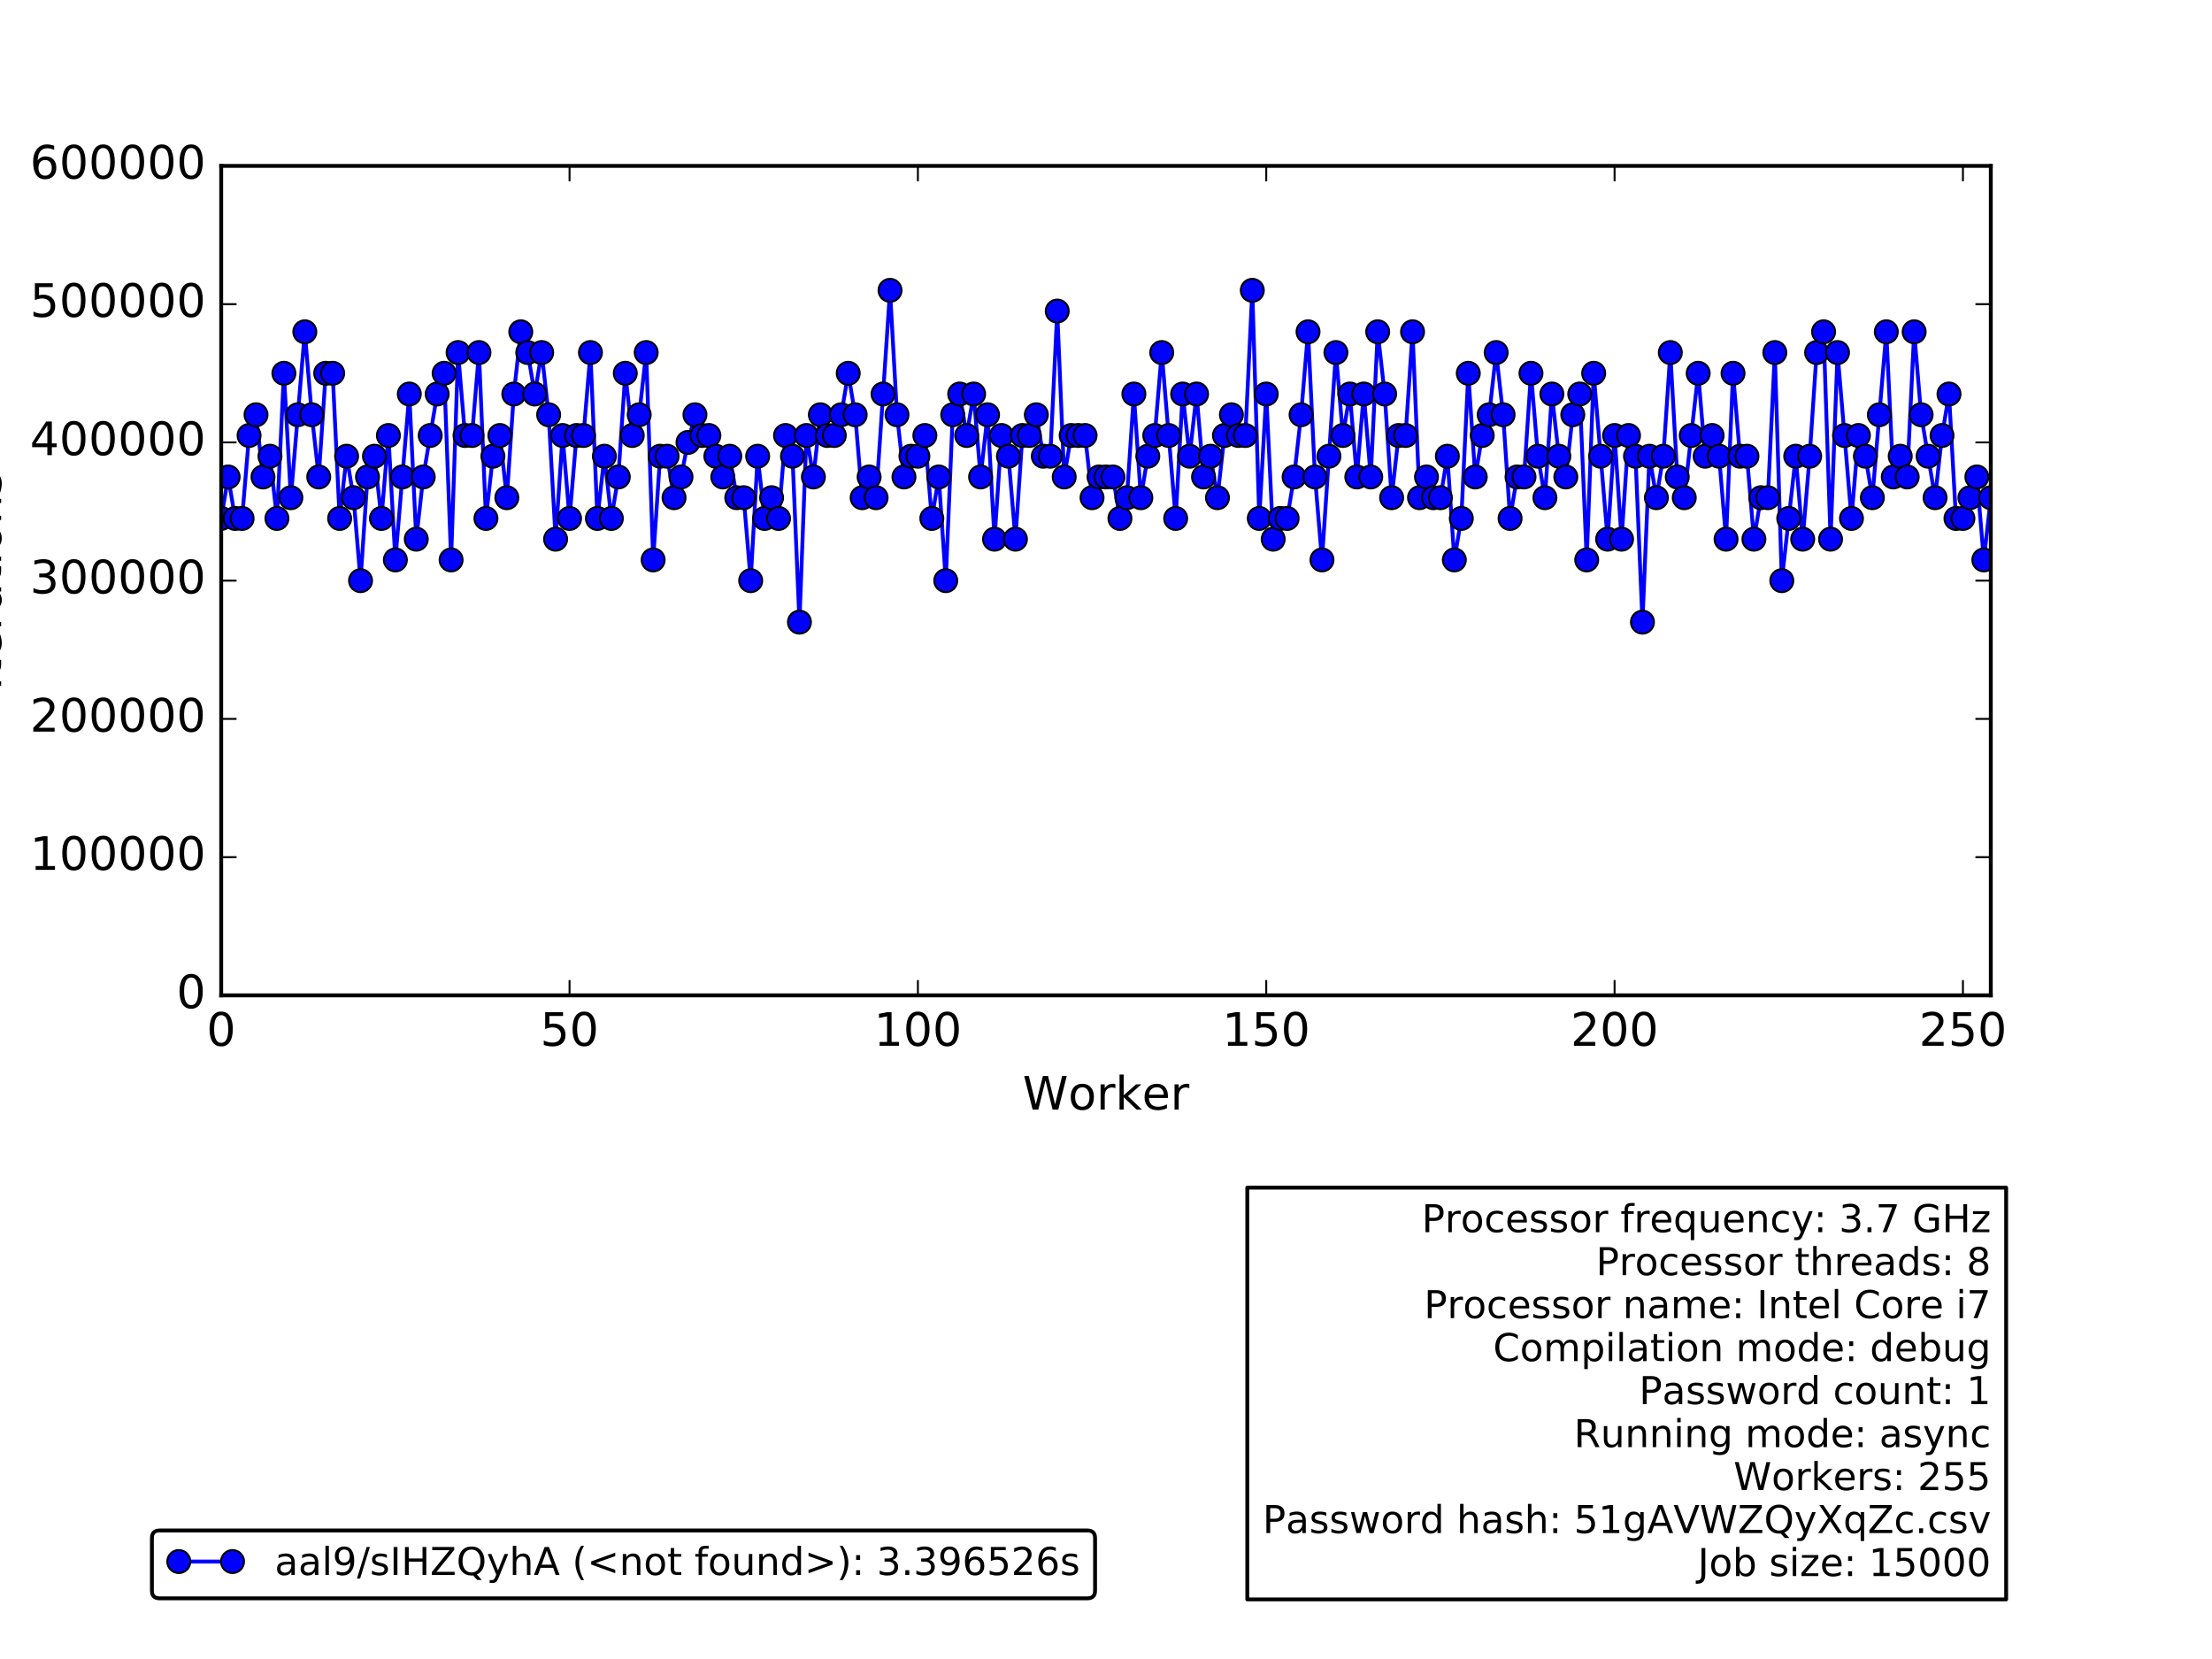 <?xml version="1.0" encoding="utf-8" standalone="no"?>
<!DOCTYPE svg PUBLIC "-//W3C//DTD SVG 1.1//EN"
  "http://www.w3.org/Graphics/SVG/1.1/DTD/svg11.dtd">
<!-- Created with matplotlib (http://matplotlib.org/) -->
<svg height="432pt" version="1.1" viewBox="0 0 576 432" width="576pt" xmlns="http://www.w3.org/2000/svg" xmlns:xlink="http://www.w3.org/1999/xlink">
 <defs>
  <style type="text/css">
*{stroke-linecap:butt;stroke-linejoin:round;stroke-miterlimit:100000;}
  </style>
 </defs>
 <g id="figure_1">
  <g id="patch_1">
   <path d="M 0 432 
L 576 432 
L 576 0 
L 0 0 
z
" style="fill:#ffffff;"/>
  </g>
  <g id="axes_1">
   <g id="patch_2">
    <path d="M 57.6 259.2 
L 518.4 259.2 
L 518.4 43.2 
L 57.6 43.2 
z
" style="fill:#ffffff;"/>
   </g>
   <g id="patch_3">
    <path clip-path="url(#pa17ad03c82)" d="M 57.6 259.2 
L 520.214 259.2 
L 520.214 259.2 
L 57.6 259.2 
z
" style="fill:#0000ff;opacity:0.4;stroke:#000000;stroke-linejoin:miter;"/>
   </g>
   <g id="line2d_1">
    <path clip-path="url(#pa17ad03c82)" d="M 57.6 135 
L 59.414 124.2 
L 61.228 135 
L 63.043 135 
L 64.857 113.4 
L 66.671 108 
L 68.485 124.2 
L 70.299 118.8 
L 72.113 135 
L 73.928 97.2 
L 75.742 129.6 
L 79.37 86.4 
L 81.184 108 
L 82.998 124.2 
L 84.813 97.2 
L 86.627 97.2 
L 88.441 135 
L 90.255 118.8 
L 92.069 129.6 
L 93.883 151.2 
L 95.698 124.2 
L 97.512 118.8 
L 99.326 135 
L 101.14 113.4 
L 102.954 145.8 
L 106.583 102.6 
L 108.397 140.4 
L 110.211 124.2 
L 113.839 102.6 
L 115.654 97.2 
L 117.468 145.8 
L 119.282 91.8 
L 121.096 113.4 
L 122.91 113.4 
L 124.724 91.8 
L 126.539 135 
L 128.353 118.8 
L 130.167 113.4 
L 131.981 129.6 
L 133.795 102.6 
L 135.609 86.4 
L 137.424 91.8 
L 139.238 102.6 
L 141.052 91.8 
L 142.866 108 
L 144.68 140.4 
L 146.494 113.4 
L 148.309 135 
L 150.123 113.4 
L 151.937 113.4 
L 153.751 91.8 
L 155.565 135 
L 157.38 118.8 
L 159.194 135 
L 161.008 124.2 
L 162.822 97.2 
L 164.636 113.4 
L 166.45 108 
L 168.265 91.8 
L 170.079 145.8 
L 171.893 118.8 
L 173.707 118.8 
L 175.521 129.6 
L 177.335 124.2 
L 179.15 115.2 
L 180.964 108 
L 182.778 113.4 
L 184.592 113.4 
L 188.22 124.2 
L 190.035 118.8 
L 191.849 129.6 
L 193.663 129.6 
L 195.477 151.2 
L 197.291 118.8 
L 199.106 135 
L 200.92 129.6 
L 202.734 135 
L 204.548 113.4 
L 206.362 118.8 
L 208.176 162 
L 209.991 113.4 
L 211.805 124.2 
L 213.619 108 
L 215.433 113.4 
L 217.247 113.4 
L 219.061 108 
L 220.876 97.2 
L 222.69 108 
L 224.504 129.6 
L 226.318 124.2 
L 228.132 129.6 
L 231.761 75.6 
L 233.575 108 
L 235.389 124.2 
L 237.203 118.8 
L 239.017 118.8 
L 240.831 113.4 
L 242.646 135 
L 244.46 124.2 
L 246.274 151.2 
L 248.088 108 
L 249.902 102.6 
L 251.717 113.4 
L 253.531 102.6 
L 255.345 124.2 
L 257.159 108 
L 258.973 140.4 
L 260.787 113.4 
L 262.602 118.8 
L 264.416 140.4 
L 266.23 113.4 
L 268.044 113.4 
L 269.858 108 
L 271.672 118.8 
L 273.487 118.8 
L 275.301 81 
L 277.115 124.2 
L 278.929 113.4 
L 282.557 113.4 
L 284.372 129.6 
L 286.186 124.2 
L 289.814 124.2 
L 291.628 135 
L 293.443 129.6 
L 295.257 102.6 
L 297.071 129.6 
L 298.885 118.8 
L 300.699 113.4 
L 302.513 91.8 
L 306.142 135 
L 307.956 102.6 
L 309.77 118.8 
L 311.584 102.6 
L 313.398 124.2 
L 315.213 118.8 
L 317.027 129.6 
L 318.841 113.4 
L 320.655 108 
L 322.469 113.4 
L 324.283 113.4 
L 326.098 75.6 
L 327.912 135 
L 329.726 102.6 
L 331.54 140.4 
L 333.354 135 
L 335.169 135 
L 336.983 124.2 
L 338.797 108 
L 340.611 86.4 
L 342.425 124.2 
L 344.239 145.8 
L 347.868 91.8 
L 349.682 113.4 
L 351.496 102.6 
L 353.31 124.2 
L 355.124 102.6 
L 356.939 124.2 
L 358.753 86.4 
L 360.567 102.6 
L 362.381 129.6 
L 364.195 113.4 
L 366.009 113.4 
L 367.824 86.4 
L 369.638 129.6 
L 371.452 124.2 
L 373.266 129.6 
L 375.08 129.6 
L 376.894 118.8 
L 378.709 145.8 
L 380.523 135 
L 382.337 97.2 
L 384.151 124.2 
L 385.965 113.4 
L 387.78 108 
L 389.594 91.8 
L 391.408 108 
L 393.222 135 
L 395.036 124.2 
L 396.85 124.2 
L 398.665 97.2 
L 400.479 118.8 
L 402.293 129.6 
L 404.107 102.6 
L 405.921 118.8 
L 407.735 124.2 
L 409.55 108 
L 411.364 102.6 
L 413.178 145.8 
L 414.992 97.2 
L 418.62 140.4 
L 420.435 113.4 
L 422.249 140.4 
L 424.063 113.4 
L 425.877 118.8 
L 427.691 162 
L 429.506 118.8 
L 431.32 129.6 
L 433.134 118.8 
L 434.948 91.8 
L 436.762 124.2 
L 438.576 129.6 
L 442.205 97.2 
L 444.019 118.8 
L 445.833 113.4 
L 447.647 118.8 
L 449.461 140.4 
L 451.276 97.2 
L 453.09 118.8 
L 454.904 118.8 
L 456.718 140.4 
L 458.532 129.6 
L 460.346 129.6 
L 462.161 91.8 
L 463.975 151.2 
L 467.603 118.8 
L 469.417 140.4 
L 471.231 118.8 
L 473.046 91.8 
L 474.86 86.4 
L 476.674 140.4 
L 478.488 91.8 
L 482.117 135 
L 483.931 113.4 
L 485.745 118.8 
L 487.559 129.6 
L 491.187 86.4 
L 493.002 124.2 
L 494.816 118.8 
L 496.63 124.2 
L 498.444 86.4 
L 500.258 108 
L 503.887 129.6 
L 505.701 113.4 
L 507.515 102.6 
L 509.329 135 
L 511.143 135 
L 514.772 124.2 
L 516.586 145.8 
L 518.4 129.6 
L 518.4 129.6 
" style="fill:none;stroke:#0000ff;stroke-linecap:square;"/>
    <defs>
     <path d="M 0 3 
C 0.796 3 1.559 2.684 2.121 2.121 
C 2.684 1.559 3 0.796 3 0 
C 3 -0.796 2.684 -1.559 2.121 -2.121 
C 1.559 -2.684 0.796 -3 0 -3 
C -0.796 -3 -1.559 -2.684 -2.121 -2.121 
C -2.684 -1.559 -3 -0.796 -3 0 
C -3 0.796 -2.684 1.559 -2.121 2.121 
C -1.559 2.684 -0.796 3 0 3 
z
" id="m3aeb0f9563" style="stroke:#000000;stroke-width:0.5;"/>
    </defs>
    <g clip-path="url(#pa17ad03c82)">
     <use style="fill:#0000ff;stroke:#000000;stroke-width:0.5;" x="57.6" xlink:href="#m3aeb0f9563" y="135.0"/>
     <use style="fill:#0000ff;stroke:#000000;stroke-width:0.5;" x="59.414" xlink:href="#m3aeb0f9563" y="124.2"/>
     <use style="fill:#0000ff;stroke:#000000;stroke-width:0.5;" x="61.228" xlink:href="#m3aeb0f9563" y="135.0"/>
     <use style="fill:#0000ff;stroke:#000000;stroke-width:0.5;" x="63.043" xlink:href="#m3aeb0f9563" y="135.0"/>
     <use style="fill:#0000ff;stroke:#000000;stroke-width:0.5;" x="64.857" xlink:href="#m3aeb0f9563" y="113.4"/>
     <use style="fill:#0000ff;stroke:#000000;stroke-width:0.5;" x="66.671" xlink:href="#m3aeb0f9563" y="108.0"/>
     <use style="fill:#0000ff;stroke:#000000;stroke-width:0.5;" x="68.485" xlink:href="#m3aeb0f9563" y="124.2"/>
     <use style="fill:#0000ff;stroke:#000000;stroke-width:0.5;" x="70.299" xlink:href="#m3aeb0f9563" y="118.8"/>
     <use style="fill:#0000ff;stroke:#000000;stroke-width:0.5;" x="72.113" xlink:href="#m3aeb0f9563" y="135.0"/>
     <use style="fill:#0000ff;stroke:#000000;stroke-width:0.5;" x="73.928" xlink:href="#m3aeb0f9563" y="97.2"/>
     <use style="fill:#0000ff;stroke:#000000;stroke-width:0.5;" x="75.742" xlink:href="#m3aeb0f9563" y="129.6"/>
     <use style="fill:#0000ff;stroke:#000000;stroke-width:0.5;" x="77.556" xlink:href="#m3aeb0f9563" y="108.0"/>
     <use style="fill:#0000ff;stroke:#000000;stroke-width:0.5;" x="79.37" xlink:href="#m3aeb0f9563" y="86.4"/>
     <use style="fill:#0000ff;stroke:#000000;stroke-width:0.5;" x="81.184" xlink:href="#m3aeb0f9563" y="108.0"/>
     <use style="fill:#0000ff;stroke:#000000;stroke-width:0.5;" x="82.998" xlink:href="#m3aeb0f9563" y="124.2"/>
     <use style="fill:#0000ff;stroke:#000000;stroke-width:0.5;" x="84.813" xlink:href="#m3aeb0f9563" y="97.2"/>
     <use style="fill:#0000ff;stroke:#000000;stroke-width:0.5;" x="86.627" xlink:href="#m3aeb0f9563" y="97.2"/>
     <use style="fill:#0000ff;stroke:#000000;stroke-width:0.5;" x="88.441" xlink:href="#m3aeb0f9563" y="135.0"/>
     <use style="fill:#0000ff;stroke:#000000;stroke-width:0.5;" x="90.255" xlink:href="#m3aeb0f9563" y="118.8"/>
     <use style="fill:#0000ff;stroke:#000000;stroke-width:0.5;" x="92.069" xlink:href="#m3aeb0f9563" y="129.6"/>
     <use style="fill:#0000ff;stroke:#000000;stroke-width:0.5;" x="93.883" xlink:href="#m3aeb0f9563" y="151.2"/>
     <use style="fill:#0000ff;stroke:#000000;stroke-width:0.5;" x="95.698" xlink:href="#m3aeb0f9563" y="124.2"/>
     <use style="fill:#0000ff;stroke:#000000;stroke-width:0.5;" x="97.512" xlink:href="#m3aeb0f9563" y="118.8"/>
     <use style="fill:#0000ff;stroke:#000000;stroke-width:0.5;" x="99.326" xlink:href="#m3aeb0f9563" y="135.0"/>
     <use style="fill:#0000ff;stroke:#000000;stroke-width:0.5;" x="101.14" xlink:href="#m3aeb0f9563" y="113.4"/>
     <use style="fill:#0000ff;stroke:#000000;stroke-width:0.5;" x="102.954" xlink:href="#m3aeb0f9563" y="145.8"/>
     <use style="fill:#0000ff;stroke:#000000;stroke-width:0.5;" x="104.769" xlink:href="#m3aeb0f9563" y="124.2"/>
     <use style="fill:#0000ff;stroke:#000000;stroke-width:0.5;" x="106.583" xlink:href="#m3aeb0f9563" y="102.6"/>
     <use style="fill:#0000ff;stroke:#000000;stroke-width:0.5;" x="108.397" xlink:href="#m3aeb0f9563" y="140.4"/>
     <use style="fill:#0000ff;stroke:#000000;stroke-width:0.5;" x="110.211" xlink:href="#m3aeb0f9563" y="124.2"/>
     <use style="fill:#0000ff;stroke:#000000;stroke-width:0.5;" x="112.025" xlink:href="#m3aeb0f9563" y="113.4"/>
     <use style="fill:#0000ff;stroke:#000000;stroke-width:0.5;" x="113.839" xlink:href="#m3aeb0f9563" y="102.6"/>
     <use style="fill:#0000ff;stroke:#000000;stroke-width:0.5;" x="115.654" xlink:href="#m3aeb0f9563" y="97.2"/>
     <use style="fill:#0000ff;stroke:#000000;stroke-width:0.5;" x="117.468" xlink:href="#m3aeb0f9563" y="145.8"/>
     <use style="fill:#0000ff;stroke:#000000;stroke-width:0.5;" x="119.282" xlink:href="#m3aeb0f9563" y="91.8"/>
     <use style="fill:#0000ff;stroke:#000000;stroke-width:0.5;" x="121.096" xlink:href="#m3aeb0f9563" y="113.4"/>
     <use style="fill:#0000ff;stroke:#000000;stroke-width:0.5;" x="122.91" xlink:href="#m3aeb0f9563" y="113.4"/>
     <use style="fill:#0000ff;stroke:#000000;stroke-width:0.5;" x="124.724" xlink:href="#m3aeb0f9563" y="91.8"/>
     <use style="fill:#0000ff;stroke:#000000;stroke-width:0.5;" x="126.539" xlink:href="#m3aeb0f9563" y="135.0"/>
     <use style="fill:#0000ff;stroke:#000000;stroke-width:0.5;" x="128.353" xlink:href="#m3aeb0f9563" y="118.8"/>
     <use style="fill:#0000ff;stroke:#000000;stroke-width:0.5;" x="130.167" xlink:href="#m3aeb0f9563" y="113.4"/>
     <use style="fill:#0000ff;stroke:#000000;stroke-width:0.5;" x="131.981" xlink:href="#m3aeb0f9563" y="129.6"/>
     <use style="fill:#0000ff;stroke:#000000;stroke-width:0.5;" x="133.795" xlink:href="#m3aeb0f9563" y="102.6"/>
     <use style="fill:#0000ff;stroke:#000000;stroke-width:0.5;" x="135.609" xlink:href="#m3aeb0f9563" y="86.4"/>
     <use style="fill:#0000ff;stroke:#000000;stroke-width:0.5;" x="137.424" xlink:href="#m3aeb0f9563" y="91.8"/>
     <use style="fill:#0000ff;stroke:#000000;stroke-width:0.5;" x="139.238" xlink:href="#m3aeb0f9563" y="102.6"/>
     <use style="fill:#0000ff;stroke:#000000;stroke-width:0.5;" x="141.052" xlink:href="#m3aeb0f9563" y="91.8"/>
     <use style="fill:#0000ff;stroke:#000000;stroke-width:0.5;" x="142.866" xlink:href="#m3aeb0f9563" y="108.0"/>
     <use style="fill:#0000ff;stroke:#000000;stroke-width:0.5;" x="144.68" xlink:href="#m3aeb0f9563" y="140.4"/>
     <use style="fill:#0000ff;stroke:#000000;stroke-width:0.5;" x="146.494" xlink:href="#m3aeb0f9563" y="113.4"/>
     <use style="fill:#0000ff;stroke:#000000;stroke-width:0.5;" x="148.309" xlink:href="#m3aeb0f9563" y="135.0"/>
     <use style="fill:#0000ff;stroke:#000000;stroke-width:0.5;" x="150.123" xlink:href="#m3aeb0f9563" y="113.4"/>
     <use style="fill:#0000ff;stroke:#000000;stroke-width:0.5;" x="151.937" xlink:href="#m3aeb0f9563" y="113.4"/>
     <use style="fill:#0000ff;stroke:#000000;stroke-width:0.5;" x="153.751" xlink:href="#m3aeb0f9563" y="91.8"/>
     <use style="fill:#0000ff;stroke:#000000;stroke-width:0.5;" x="155.565" xlink:href="#m3aeb0f9563" y="135.0"/>
     <use style="fill:#0000ff;stroke:#000000;stroke-width:0.5;" x="157.38" xlink:href="#m3aeb0f9563" y="118.8"/>
     <use style="fill:#0000ff;stroke:#000000;stroke-width:0.5;" x="159.194" xlink:href="#m3aeb0f9563" y="135.0"/>
     <use style="fill:#0000ff;stroke:#000000;stroke-width:0.5;" x="161.008" xlink:href="#m3aeb0f9563" y="124.2"/>
     <use style="fill:#0000ff;stroke:#000000;stroke-width:0.5;" x="162.822" xlink:href="#m3aeb0f9563" y="97.2"/>
     <use style="fill:#0000ff;stroke:#000000;stroke-width:0.5;" x="164.636" xlink:href="#m3aeb0f9563" y="113.4"/>
     <use style="fill:#0000ff;stroke:#000000;stroke-width:0.5;" x="166.45" xlink:href="#m3aeb0f9563" y="108.0"/>
     <use style="fill:#0000ff;stroke:#000000;stroke-width:0.5;" x="168.265" xlink:href="#m3aeb0f9563" y="91.8"/>
     <use style="fill:#0000ff;stroke:#000000;stroke-width:0.5;" x="170.079" xlink:href="#m3aeb0f9563" y="145.8"/>
     <use style="fill:#0000ff;stroke:#000000;stroke-width:0.5;" x="171.893" xlink:href="#m3aeb0f9563" y="118.8"/>
     <use style="fill:#0000ff;stroke:#000000;stroke-width:0.5;" x="173.707" xlink:href="#m3aeb0f9563" y="118.8"/>
     <use style="fill:#0000ff;stroke:#000000;stroke-width:0.5;" x="175.521" xlink:href="#m3aeb0f9563" y="129.6"/>
     <use style="fill:#0000ff;stroke:#000000;stroke-width:0.5;" x="177.335" xlink:href="#m3aeb0f9563" y="124.2"/>
     <use style="fill:#0000ff;stroke:#000000;stroke-width:0.5;" x="179.15" xlink:href="#m3aeb0f9563" y="115.2"/>
     <use style="fill:#0000ff;stroke:#000000;stroke-width:0.5;" x="180.964" xlink:href="#m3aeb0f9563" y="108.0"/>
     <use style="fill:#0000ff;stroke:#000000;stroke-width:0.5;" x="182.778" xlink:href="#m3aeb0f9563" y="113.4"/>
     <use style="fill:#0000ff;stroke:#000000;stroke-width:0.5;" x="184.592" xlink:href="#m3aeb0f9563" y="113.4"/>
     <use style="fill:#0000ff;stroke:#000000;stroke-width:0.5;" x="186.406" xlink:href="#m3aeb0f9563" y="118.8"/>
     <use style="fill:#0000ff;stroke:#000000;stroke-width:0.5;" x="188.22" xlink:href="#m3aeb0f9563" y="124.2"/>
     <use style="fill:#0000ff;stroke:#000000;stroke-width:0.5;" x="190.035" xlink:href="#m3aeb0f9563" y="118.8"/>
     <use style="fill:#0000ff;stroke:#000000;stroke-width:0.5;" x="191.849" xlink:href="#m3aeb0f9563" y="129.6"/>
     <use style="fill:#0000ff;stroke:#000000;stroke-width:0.5;" x="193.663" xlink:href="#m3aeb0f9563" y="129.6"/>
     <use style="fill:#0000ff;stroke:#000000;stroke-width:0.5;" x="195.477" xlink:href="#m3aeb0f9563" y="151.2"/>
     <use style="fill:#0000ff;stroke:#000000;stroke-width:0.5;" x="197.291" xlink:href="#m3aeb0f9563" y="118.8"/>
     <use style="fill:#0000ff;stroke:#000000;stroke-width:0.5;" x="199.106" xlink:href="#m3aeb0f9563" y="135.0"/>
     <use style="fill:#0000ff;stroke:#000000;stroke-width:0.5;" x="200.92" xlink:href="#m3aeb0f9563" y="129.6"/>
     <use style="fill:#0000ff;stroke:#000000;stroke-width:0.5;" x="202.734" xlink:href="#m3aeb0f9563" y="135.0"/>
     <use style="fill:#0000ff;stroke:#000000;stroke-width:0.5;" x="204.548" xlink:href="#m3aeb0f9563" y="113.4"/>
     <use style="fill:#0000ff;stroke:#000000;stroke-width:0.5;" x="206.362" xlink:href="#m3aeb0f9563" y="118.8"/>
     <use style="fill:#0000ff;stroke:#000000;stroke-width:0.5;" x="208.176" xlink:href="#m3aeb0f9563" y="162.0"/>
     <use style="fill:#0000ff;stroke:#000000;stroke-width:0.5;" x="209.991" xlink:href="#m3aeb0f9563" y="113.4"/>
     <use style="fill:#0000ff;stroke:#000000;stroke-width:0.5;" x="211.805" xlink:href="#m3aeb0f9563" y="124.2"/>
     <use style="fill:#0000ff;stroke:#000000;stroke-width:0.5;" x="213.619" xlink:href="#m3aeb0f9563" y="108.0"/>
     <use style="fill:#0000ff;stroke:#000000;stroke-width:0.5;" x="215.433" xlink:href="#m3aeb0f9563" y="113.4"/>
     <use style="fill:#0000ff;stroke:#000000;stroke-width:0.5;" x="217.247" xlink:href="#m3aeb0f9563" y="113.4"/>
     <use style="fill:#0000ff;stroke:#000000;stroke-width:0.5;" x="219.061" xlink:href="#m3aeb0f9563" y="108.0"/>
     <use style="fill:#0000ff;stroke:#000000;stroke-width:0.5;" x="220.876" xlink:href="#m3aeb0f9563" y="97.2"/>
     <use style="fill:#0000ff;stroke:#000000;stroke-width:0.5;" x="222.69" xlink:href="#m3aeb0f9563" y="108.0"/>
     <use style="fill:#0000ff;stroke:#000000;stroke-width:0.5;" x="224.504" xlink:href="#m3aeb0f9563" y="129.6"/>
     <use style="fill:#0000ff;stroke:#000000;stroke-width:0.5;" x="226.318" xlink:href="#m3aeb0f9563" y="124.2"/>
     <use style="fill:#0000ff;stroke:#000000;stroke-width:0.5;" x="228.132" xlink:href="#m3aeb0f9563" y="129.6"/>
     <use style="fill:#0000ff;stroke:#000000;stroke-width:0.5;" x="229.946" xlink:href="#m3aeb0f9563" y="102.6"/>
     <use style="fill:#0000ff;stroke:#000000;stroke-width:0.5;" x="231.761" xlink:href="#m3aeb0f9563" y="75.6"/>
     <use style="fill:#0000ff;stroke:#000000;stroke-width:0.5;" x="233.575" xlink:href="#m3aeb0f9563" y="108.0"/>
     <use style="fill:#0000ff;stroke:#000000;stroke-width:0.5;" x="235.389" xlink:href="#m3aeb0f9563" y="124.2"/>
     <use style="fill:#0000ff;stroke:#000000;stroke-width:0.5;" x="237.203" xlink:href="#m3aeb0f9563" y="118.8"/>
     <use style="fill:#0000ff;stroke:#000000;stroke-width:0.5;" x="239.017" xlink:href="#m3aeb0f9563" y="118.8"/>
     <use style="fill:#0000ff;stroke:#000000;stroke-width:0.5;" x="240.831" xlink:href="#m3aeb0f9563" y="113.4"/>
     <use style="fill:#0000ff;stroke:#000000;stroke-width:0.5;" x="242.646" xlink:href="#m3aeb0f9563" y="135.0"/>
     <use style="fill:#0000ff;stroke:#000000;stroke-width:0.5;" x="244.46" xlink:href="#m3aeb0f9563" y="124.2"/>
     <use style="fill:#0000ff;stroke:#000000;stroke-width:0.5;" x="246.274" xlink:href="#m3aeb0f9563" y="151.2"/>
     <use style="fill:#0000ff;stroke:#000000;stroke-width:0.5;" x="248.088" xlink:href="#m3aeb0f9563" y="108.0"/>
     <use style="fill:#0000ff;stroke:#000000;stroke-width:0.5;" x="249.902" xlink:href="#m3aeb0f9563" y="102.6"/>
     <use style="fill:#0000ff;stroke:#000000;stroke-width:0.5;" x="251.717" xlink:href="#m3aeb0f9563" y="113.4"/>
     <use style="fill:#0000ff;stroke:#000000;stroke-width:0.5;" x="253.531" xlink:href="#m3aeb0f9563" y="102.6"/>
     <use style="fill:#0000ff;stroke:#000000;stroke-width:0.5;" x="255.345" xlink:href="#m3aeb0f9563" y="124.2"/>
     <use style="fill:#0000ff;stroke:#000000;stroke-width:0.5;" x="257.159" xlink:href="#m3aeb0f9563" y="108.0"/>
     <use style="fill:#0000ff;stroke:#000000;stroke-width:0.5;" x="258.973" xlink:href="#m3aeb0f9563" y="140.4"/>
     <use style="fill:#0000ff;stroke:#000000;stroke-width:0.5;" x="260.787" xlink:href="#m3aeb0f9563" y="113.4"/>
     <use style="fill:#0000ff;stroke:#000000;stroke-width:0.5;" x="262.602" xlink:href="#m3aeb0f9563" y="118.8"/>
     <use style="fill:#0000ff;stroke:#000000;stroke-width:0.5;" x="264.416" xlink:href="#m3aeb0f9563" y="140.4"/>
     <use style="fill:#0000ff;stroke:#000000;stroke-width:0.5;" x="266.23" xlink:href="#m3aeb0f9563" y="113.4"/>
     <use style="fill:#0000ff;stroke:#000000;stroke-width:0.5;" x="268.044" xlink:href="#m3aeb0f9563" y="113.4"/>
     <use style="fill:#0000ff;stroke:#000000;stroke-width:0.5;" x="269.858" xlink:href="#m3aeb0f9563" y="108.0"/>
     <use style="fill:#0000ff;stroke:#000000;stroke-width:0.5;" x="271.672" xlink:href="#m3aeb0f9563" y="118.8"/>
     <use style="fill:#0000ff;stroke:#000000;stroke-width:0.5;" x="273.487" xlink:href="#m3aeb0f9563" y="118.8"/>
     <use style="fill:#0000ff;stroke:#000000;stroke-width:0.5;" x="275.301" xlink:href="#m3aeb0f9563" y="81.0"/>
     <use style="fill:#0000ff;stroke:#000000;stroke-width:0.5;" x="277.115" xlink:href="#m3aeb0f9563" y="124.2"/>
     <use style="fill:#0000ff;stroke:#000000;stroke-width:0.5;" x="278.929" xlink:href="#m3aeb0f9563" y="113.4"/>
     <use style="fill:#0000ff;stroke:#000000;stroke-width:0.5;" x="280.743" xlink:href="#m3aeb0f9563" y="113.4"/>
     <use style="fill:#0000ff;stroke:#000000;stroke-width:0.5;" x="282.557" xlink:href="#m3aeb0f9563" y="113.4"/>
     <use style="fill:#0000ff;stroke:#000000;stroke-width:0.5;" x="284.372" xlink:href="#m3aeb0f9563" y="129.6"/>
     <use style="fill:#0000ff;stroke:#000000;stroke-width:0.5;" x="286.186" xlink:href="#m3aeb0f9563" y="124.2"/>
     <use style="fill:#0000ff;stroke:#000000;stroke-width:0.5;" x="288.0" xlink:href="#m3aeb0f9563" y="124.2"/>
     <use style="fill:#0000ff;stroke:#000000;stroke-width:0.5;" x="289.814" xlink:href="#m3aeb0f9563" y="124.2"/>
     <use style="fill:#0000ff;stroke:#000000;stroke-width:0.5;" x="291.628" xlink:href="#m3aeb0f9563" y="135.0"/>
     <use style="fill:#0000ff;stroke:#000000;stroke-width:0.5;" x="293.443" xlink:href="#m3aeb0f9563" y="129.6"/>
     <use style="fill:#0000ff;stroke:#000000;stroke-width:0.5;" x="295.257" xlink:href="#m3aeb0f9563" y="102.6"/>
     <use style="fill:#0000ff;stroke:#000000;stroke-width:0.5;" x="297.071" xlink:href="#m3aeb0f9563" y="129.6"/>
     <use style="fill:#0000ff;stroke:#000000;stroke-width:0.5;" x="298.885" xlink:href="#m3aeb0f9563" y="118.8"/>
     <use style="fill:#0000ff;stroke:#000000;stroke-width:0.5;" x="300.699" xlink:href="#m3aeb0f9563" y="113.4"/>
     <use style="fill:#0000ff;stroke:#000000;stroke-width:0.5;" x="302.513" xlink:href="#m3aeb0f9563" y="91.8"/>
     <use style="fill:#0000ff;stroke:#000000;stroke-width:0.5;" x="304.328" xlink:href="#m3aeb0f9563" y="113.4"/>
     <use style="fill:#0000ff;stroke:#000000;stroke-width:0.5;" x="306.142" xlink:href="#m3aeb0f9563" y="135.0"/>
     <use style="fill:#0000ff;stroke:#000000;stroke-width:0.5;" x="307.956" xlink:href="#m3aeb0f9563" y="102.6"/>
     <use style="fill:#0000ff;stroke:#000000;stroke-width:0.5;" x="309.77" xlink:href="#m3aeb0f9563" y="118.8"/>
     <use style="fill:#0000ff;stroke:#000000;stroke-width:0.5;" x="311.584" xlink:href="#m3aeb0f9563" y="102.6"/>
     <use style="fill:#0000ff;stroke:#000000;stroke-width:0.5;" x="313.398" xlink:href="#m3aeb0f9563" y="124.2"/>
     <use style="fill:#0000ff;stroke:#000000;stroke-width:0.5;" x="315.213" xlink:href="#m3aeb0f9563" y="118.8"/>
     <use style="fill:#0000ff;stroke:#000000;stroke-width:0.5;" x="317.027" xlink:href="#m3aeb0f9563" y="129.6"/>
     <use style="fill:#0000ff;stroke:#000000;stroke-width:0.5;" x="318.841" xlink:href="#m3aeb0f9563" y="113.4"/>
     <use style="fill:#0000ff;stroke:#000000;stroke-width:0.5;" x="320.655" xlink:href="#m3aeb0f9563" y="108.0"/>
     <use style="fill:#0000ff;stroke:#000000;stroke-width:0.5;" x="322.469" xlink:href="#m3aeb0f9563" y="113.4"/>
     <use style="fill:#0000ff;stroke:#000000;stroke-width:0.5;" x="324.283" xlink:href="#m3aeb0f9563" y="113.4"/>
     <use style="fill:#0000ff;stroke:#000000;stroke-width:0.5;" x="326.098" xlink:href="#m3aeb0f9563" y="75.6"/>
     <use style="fill:#0000ff;stroke:#000000;stroke-width:0.5;" x="327.912" xlink:href="#m3aeb0f9563" y="135.0"/>
     <use style="fill:#0000ff;stroke:#000000;stroke-width:0.5;" x="329.726" xlink:href="#m3aeb0f9563" y="102.6"/>
     <use style="fill:#0000ff;stroke:#000000;stroke-width:0.5;" x="331.54" xlink:href="#m3aeb0f9563" y="140.4"/>
     <use style="fill:#0000ff;stroke:#000000;stroke-width:0.5;" x="333.354" xlink:href="#m3aeb0f9563" y="135.0"/>
     <use style="fill:#0000ff;stroke:#000000;stroke-width:0.5;" x="335.169" xlink:href="#m3aeb0f9563" y="135.0"/>
     <use style="fill:#0000ff;stroke:#000000;stroke-width:0.5;" x="336.983" xlink:href="#m3aeb0f9563" y="124.2"/>
     <use style="fill:#0000ff;stroke:#000000;stroke-width:0.5;" x="338.797" xlink:href="#m3aeb0f9563" y="108.0"/>
     <use style="fill:#0000ff;stroke:#000000;stroke-width:0.5;" x="340.611" xlink:href="#m3aeb0f9563" y="86.4"/>
     <use style="fill:#0000ff;stroke:#000000;stroke-width:0.5;" x="342.425" xlink:href="#m3aeb0f9563" y="124.2"/>
     <use style="fill:#0000ff;stroke:#000000;stroke-width:0.5;" x="344.239" xlink:href="#m3aeb0f9563" y="145.8"/>
     <use style="fill:#0000ff;stroke:#000000;stroke-width:0.5;" x="346.054" xlink:href="#m3aeb0f9563" y="118.8"/>
     <use style="fill:#0000ff;stroke:#000000;stroke-width:0.5;" x="347.868" xlink:href="#m3aeb0f9563" y="91.8"/>
     <use style="fill:#0000ff;stroke:#000000;stroke-width:0.5;" x="349.682" xlink:href="#m3aeb0f9563" y="113.4"/>
     <use style="fill:#0000ff;stroke:#000000;stroke-width:0.5;" x="351.496" xlink:href="#m3aeb0f9563" y="102.6"/>
     <use style="fill:#0000ff;stroke:#000000;stroke-width:0.5;" x="353.31" xlink:href="#m3aeb0f9563" y="124.2"/>
     <use style="fill:#0000ff;stroke:#000000;stroke-width:0.5;" x="355.124" xlink:href="#m3aeb0f9563" y="102.6"/>
     <use style="fill:#0000ff;stroke:#000000;stroke-width:0.5;" x="356.939" xlink:href="#m3aeb0f9563" y="124.2"/>
     <use style="fill:#0000ff;stroke:#000000;stroke-width:0.5;" x="358.753" xlink:href="#m3aeb0f9563" y="86.4"/>
     <use style="fill:#0000ff;stroke:#000000;stroke-width:0.5;" x="360.567" xlink:href="#m3aeb0f9563" y="102.6"/>
     <use style="fill:#0000ff;stroke:#000000;stroke-width:0.5;" x="362.381" xlink:href="#m3aeb0f9563" y="129.6"/>
     <use style="fill:#0000ff;stroke:#000000;stroke-width:0.5;" x="364.195" xlink:href="#m3aeb0f9563" y="113.4"/>
     <use style="fill:#0000ff;stroke:#000000;stroke-width:0.5;" x="366.009" xlink:href="#m3aeb0f9563" y="113.4"/>
     <use style="fill:#0000ff;stroke:#000000;stroke-width:0.5;" x="367.824" xlink:href="#m3aeb0f9563" y="86.4"/>
     <use style="fill:#0000ff;stroke:#000000;stroke-width:0.5;" x="369.638" xlink:href="#m3aeb0f9563" y="129.6"/>
     <use style="fill:#0000ff;stroke:#000000;stroke-width:0.5;" x="371.452" xlink:href="#m3aeb0f9563" y="124.2"/>
     <use style="fill:#0000ff;stroke:#000000;stroke-width:0.5;" x="373.266" xlink:href="#m3aeb0f9563" y="129.6"/>
     <use style="fill:#0000ff;stroke:#000000;stroke-width:0.5;" x="375.08" xlink:href="#m3aeb0f9563" y="129.6"/>
     <use style="fill:#0000ff;stroke:#000000;stroke-width:0.5;" x="376.894" xlink:href="#m3aeb0f9563" y="118.8"/>
     <use style="fill:#0000ff;stroke:#000000;stroke-width:0.5;" x="378.709" xlink:href="#m3aeb0f9563" y="145.8"/>
     <use style="fill:#0000ff;stroke:#000000;stroke-width:0.5;" x="380.523" xlink:href="#m3aeb0f9563" y="135.0"/>
     <use style="fill:#0000ff;stroke:#000000;stroke-width:0.5;" x="382.337" xlink:href="#m3aeb0f9563" y="97.2"/>
     <use style="fill:#0000ff;stroke:#000000;stroke-width:0.5;" x="384.151" xlink:href="#m3aeb0f9563" y="124.2"/>
     <use style="fill:#0000ff;stroke:#000000;stroke-width:0.5;" x="385.965" xlink:href="#m3aeb0f9563" y="113.4"/>
     <use style="fill:#0000ff;stroke:#000000;stroke-width:0.5;" x="387.78" xlink:href="#m3aeb0f9563" y="108.0"/>
     <use style="fill:#0000ff;stroke:#000000;stroke-width:0.5;" x="389.594" xlink:href="#m3aeb0f9563" y="91.8"/>
     <use style="fill:#0000ff;stroke:#000000;stroke-width:0.5;" x="391.408" xlink:href="#m3aeb0f9563" y="108.0"/>
     <use style="fill:#0000ff;stroke:#000000;stroke-width:0.5;" x="393.222" xlink:href="#m3aeb0f9563" y="135.0"/>
     <use style="fill:#0000ff;stroke:#000000;stroke-width:0.5;" x="395.036" xlink:href="#m3aeb0f9563" y="124.2"/>
     <use style="fill:#0000ff;stroke:#000000;stroke-width:0.5;" x="396.85" xlink:href="#m3aeb0f9563" y="124.2"/>
     <use style="fill:#0000ff;stroke:#000000;stroke-width:0.5;" x="398.665" xlink:href="#m3aeb0f9563" y="97.2"/>
     <use style="fill:#0000ff;stroke:#000000;stroke-width:0.5;" x="400.479" xlink:href="#m3aeb0f9563" y="118.8"/>
     <use style="fill:#0000ff;stroke:#000000;stroke-width:0.5;" x="402.293" xlink:href="#m3aeb0f9563" y="129.6"/>
     <use style="fill:#0000ff;stroke:#000000;stroke-width:0.5;" x="404.107" xlink:href="#m3aeb0f9563" y="102.6"/>
     <use style="fill:#0000ff;stroke:#000000;stroke-width:0.5;" x="405.921" xlink:href="#m3aeb0f9563" y="118.8"/>
     <use style="fill:#0000ff;stroke:#000000;stroke-width:0.5;" x="407.735" xlink:href="#m3aeb0f9563" y="124.2"/>
     <use style="fill:#0000ff;stroke:#000000;stroke-width:0.5;" x="409.55" xlink:href="#m3aeb0f9563" y="108.0"/>
     <use style="fill:#0000ff;stroke:#000000;stroke-width:0.5;" x="411.364" xlink:href="#m3aeb0f9563" y="102.6"/>
     <use style="fill:#0000ff;stroke:#000000;stroke-width:0.5;" x="413.178" xlink:href="#m3aeb0f9563" y="145.8"/>
     <use style="fill:#0000ff;stroke:#000000;stroke-width:0.5;" x="414.992" xlink:href="#m3aeb0f9563" y="97.2"/>
     <use style="fill:#0000ff;stroke:#000000;stroke-width:0.5;" x="416.806" xlink:href="#m3aeb0f9563" y="118.8"/>
     <use style="fill:#0000ff;stroke:#000000;stroke-width:0.5;" x="418.62" xlink:href="#m3aeb0f9563" y="140.4"/>
     <use style="fill:#0000ff;stroke:#000000;stroke-width:0.5;" x="420.435" xlink:href="#m3aeb0f9563" y="113.4"/>
     <use style="fill:#0000ff;stroke:#000000;stroke-width:0.5;" x="422.249" xlink:href="#m3aeb0f9563" y="140.4"/>
     <use style="fill:#0000ff;stroke:#000000;stroke-width:0.5;" x="424.063" xlink:href="#m3aeb0f9563" y="113.4"/>
     <use style="fill:#0000ff;stroke:#000000;stroke-width:0.5;" x="425.877" xlink:href="#m3aeb0f9563" y="118.8"/>
     <use style="fill:#0000ff;stroke:#000000;stroke-width:0.5;" x="427.691" xlink:href="#m3aeb0f9563" y="162.0"/>
     <use style="fill:#0000ff;stroke:#000000;stroke-width:0.5;" x="429.506" xlink:href="#m3aeb0f9563" y="118.8"/>
     <use style="fill:#0000ff;stroke:#000000;stroke-width:0.5;" x="431.32" xlink:href="#m3aeb0f9563" y="129.6"/>
     <use style="fill:#0000ff;stroke:#000000;stroke-width:0.5;" x="433.134" xlink:href="#m3aeb0f9563" y="118.8"/>
     <use style="fill:#0000ff;stroke:#000000;stroke-width:0.5;" x="434.948" xlink:href="#m3aeb0f9563" y="91.8"/>
     <use style="fill:#0000ff;stroke:#000000;stroke-width:0.5;" x="436.762" xlink:href="#m3aeb0f9563" y="124.2"/>
     <use style="fill:#0000ff;stroke:#000000;stroke-width:0.5;" x="438.576" xlink:href="#m3aeb0f9563" y="129.6"/>
     <use style="fill:#0000ff;stroke:#000000;stroke-width:0.5;" x="440.391" xlink:href="#m3aeb0f9563" y="113.4"/>
     <use style="fill:#0000ff;stroke:#000000;stroke-width:0.5;" x="442.205" xlink:href="#m3aeb0f9563" y="97.2"/>
     <use style="fill:#0000ff;stroke:#000000;stroke-width:0.5;" x="444.019" xlink:href="#m3aeb0f9563" y="118.8"/>
     <use style="fill:#0000ff;stroke:#000000;stroke-width:0.5;" x="445.833" xlink:href="#m3aeb0f9563" y="113.4"/>
     <use style="fill:#0000ff;stroke:#000000;stroke-width:0.5;" x="447.647" xlink:href="#m3aeb0f9563" y="118.8"/>
     <use style="fill:#0000ff;stroke:#000000;stroke-width:0.5;" x="449.461" xlink:href="#m3aeb0f9563" y="140.4"/>
     <use style="fill:#0000ff;stroke:#000000;stroke-width:0.5;" x="451.276" xlink:href="#m3aeb0f9563" y="97.2"/>
     <use style="fill:#0000ff;stroke:#000000;stroke-width:0.5;" x="453.09" xlink:href="#m3aeb0f9563" y="118.8"/>
     <use style="fill:#0000ff;stroke:#000000;stroke-width:0.5;" x="454.904" xlink:href="#m3aeb0f9563" y="118.8"/>
     <use style="fill:#0000ff;stroke:#000000;stroke-width:0.5;" x="456.718" xlink:href="#m3aeb0f9563" y="140.4"/>
     <use style="fill:#0000ff;stroke:#000000;stroke-width:0.5;" x="458.532" xlink:href="#m3aeb0f9563" y="129.6"/>
     <use style="fill:#0000ff;stroke:#000000;stroke-width:0.5;" x="460.346" xlink:href="#m3aeb0f9563" y="129.6"/>
     <use style="fill:#0000ff;stroke:#000000;stroke-width:0.5;" x="462.161" xlink:href="#m3aeb0f9563" y="91.8"/>
     <use style="fill:#0000ff;stroke:#000000;stroke-width:0.5;" x="463.975" xlink:href="#m3aeb0f9563" y="151.2"/>
     <use style="fill:#0000ff;stroke:#000000;stroke-width:0.5;" x="465.789" xlink:href="#m3aeb0f9563" y="135.0"/>
     <use style="fill:#0000ff;stroke:#000000;stroke-width:0.5;" x="467.603" xlink:href="#m3aeb0f9563" y="118.8"/>
     <use style="fill:#0000ff;stroke:#000000;stroke-width:0.5;" x="469.417" xlink:href="#m3aeb0f9563" y="140.4"/>
     <use style="fill:#0000ff;stroke:#000000;stroke-width:0.5;" x="471.231" xlink:href="#m3aeb0f9563" y="118.8"/>
     <use style="fill:#0000ff;stroke:#000000;stroke-width:0.5;" x="473.046" xlink:href="#m3aeb0f9563" y="91.8"/>
     <use style="fill:#0000ff;stroke:#000000;stroke-width:0.5;" x="474.86" xlink:href="#m3aeb0f9563" y="86.4"/>
     <use style="fill:#0000ff;stroke:#000000;stroke-width:0.5;" x="476.674" xlink:href="#m3aeb0f9563" y="140.4"/>
     <use style="fill:#0000ff;stroke:#000000;stroke-width:0.5;" x="478.488" xlink:href="#m3aeb0f9563" y="91.8"/>
     <use style="fill:#0000ff;stroke:#000000;stroke-width:0.5;" x="480.302" xlink:href="#m3aeb0f9563" y="113.4"/>
     <use style="fill:#0000ff;stroke:#000000;stroke-width:0.5;" x="482.117" xlink:href="#m3aeb0f9563" y="135.0"/>
     <use style="fill:#0000ff;stroke:#000000;stroke-width:0.5;" x="483.931" xlink:href="#m3aeb0f9563" y="113.4"/>
     <use style="fill:#0000ff;stroke:#000000;stroke-width:0.5;" x="485.745" xlink:href="#m3aeb0f9563" y="118.8"/>
     <use style="fill:#0000ff;stroke:#000000;stroke-width:0.5;" x="487.559" xlink:href="#m3aeb0f9563" y="129.6"/>
     <use style="fill:#0000ff;stroke:#000000;stroke-width:0.5;" x="489.373" xlink:href="#m3aeb0f9563" y="108.0"/>
     <use style="fill:#0000ff;stroke:#000000;stroke-width:0.5;" x="491.187" xlink:href="#m3aeb0f9563" y="86.4"/>
     <use style="fill:#0000ff;stroke:#000000;stroke-width:0.5;" x="493.002" xlink:href="#m3aeb0f9563" y="124.2"/>
     <use style="fill:#0000ff;stroke:#000000;stroke-width:0.5;" x="494.816" xlink:href="#m3aeb0f9563" y="118.8"/>
     <use style="fill:#0000ff;stroke:#000000;stroke-width:0.5;" x="496.63" xlink:href="#m3aeb0f9563" y="124.2"/>
     <use style="fill:#0000ff;stroke:#000000;stroke-width:0.5;" x="498.444" xlink:href="#m3aeb0f9563" y="86.4"/>
     <use style="fill:#0000ff;stroke:#000000;stroke-width:0.5;" x="500.258" xlink:href="#m3aeb0f9563" y="108.0"/>
     <use style="fill:#0000ff;stroke:#000000;stroke-width:0.5;" x="502.072" xlink:href="#m3aeb0f9563" y="118.8"/>
     <use style="fill:#0000ff;stroke:#000000;stroke-width:0.5;" x="503.887" xlink:href="#m3aeb0f9563" y="129.6"/>
     <use style="fill:#0000ff;stroke:#000000;stroke-width:0.5;" x="505.701" xlink:href="#m3aeb0f9563" y="113.4"/>
     <use style="fill:#0000ff;stroke:#000000;stroke-width:0.5;" x="507.515" xlink:href="#m3aeb0f9563" y="102.6"/>
     <use style="fill:#0000ff;stroke:#000000;stroke-width:0.5;" x="509.329" xlink:href="#m3aeb0f9563" y="135.0"/>
     <use style="fill:#0000ff;stroke:#000000;stroke-width:0.5;" x="511.143" xlink:href="#m3aeb0f9563" y="135.0"/>
     <use style="fill:#0000ff;stroke:#000000;stroke-width:0.5;" x="512.957" xlink:href="#m3aeb0f9563" y="129.6"/>
     <use style="fill:#0000ff;stroke:#000000;stroke-width:0.5;" x="514.772" xlink:href="#m3aeb0f9563" y="124.2"/>
     <use style="fill:#0000ff;stroke:#000000;stroke-width:0.5;" x="516.586" xlink:href="#m3aeb0f9563" y="145.8"/>
     <use style="fill:#0000ff;stroke:#000000;stroke-width:0.5;" x="518.4" xlink:href="#m3aeb0f9563" y="129.6"/>
    </g>
   </g>
   <g id="patch_4">
    <path d="M 57.6 259.2 
L 518.4 259.2 
" style="fill:none;stroke:#000000;stroke-linecap:square;stroke-linejoin:miter;"/>
   </g>
   <g id="patch_5">
    <path d="M 518.4 259.2 
L 518.4 43.2 
" style="fill:none;stroke:#000000;stroke-linecap:square;stroke-linejoin:miter;"/>
   </g>
   <g id="patch_6">
    <path d="M 57.6 43.2 
L 518.4 43.2 
" style="fill:none;stroke:#000000;stroke-linecap:square;stroke-linejoin:miter;"/>
   </g>
   <g id="patch_7">
    <path d="M 57.6 259.2 
L 57.6 43.2 
" style="fill:none;stroke:#000000;stroke-linecap:square;stroke-linejoin:miter;"/>
   </g>
   <g id="matplotlib.axis_1">
    <g id="xtick_1">
     <g id="line2d_2">
      <defs>
       <path d="M 0 0 
L 0 -4 
" id="m5f17c9e42b" style="stroke:#000000;stroke-width:0.5;"/>
      </defs>
      <g>
       <use style="stroke:#000000;stroke-width:0.5;" x="57.6" xlink:href="#m5f17c9e42b" y="259.2"/>
      </g>
     </g>
     <g id="line2d_3">
      <defs>
       <path d="M 0 0 
L 0 4 
" id="mbc1c077214" style="stroke:#000000;stroke-width:0.5;"/>
      </defs>
      <g>
       <use style="stroke:#000000;stroke-width:0.5;" x="57.6" xlink:href="#mbc1c077214" y="43.2"/>
      </g>
     </g>
     <g id="text_1">
      <!-- 0 -->
      <defs>
       <path d="M 31.781 66.406 
Q 24.172 66.406 20.328 58.906 
Q 16.5 51.422 16.5 36.375 
Q 16.5 21.391 20.328 13.891 
Q 24.172 6.391 31.781 6.391 
Q 39.453 6.391 43.281 13.891 
Q 47.125 21.391 47.125 36.375 
Q 47.125 51.422 43.281 58.906 
Q 39.453 66.406 31.781 66.406 
M 31.781 74.219 
Q 44.047 74.219 50.516 64.516 
Q 56.984 54.828 56.984 36.375 
Q 56.984 17.969 50.516 8.266 
Q 44.047 -1.422 31.781 -1.422 
Q 19.531 -1.422 13.062 8.266 
Q 6.594 17.969 6.594 36.375 
Q 6.594 54.828 13.062 64.516 
Q 19.531 74.219 31.781 74.219 
" id="BitstreamVeraSans-Roman-30"/>
      </defs>
      <g transform="translate(53.782 272.318)scale(0.12 -0.12)">
       <use xlink:href="#BitstreamVeraSans-Roman-30"/>
      </g>
     </g>
    </g>
    <g id="xtick_2">
     <g id="line2d_4">
      <g>
       <use style="stroke:#000000;stroke-width:0.5;" x="148.309" xlink:href="#m5f17c9e42b" y="259.2"/>
      </g>
     </g>
     <g id="line2d_5">
      <g>
       <use style="stroke:#000000;stroke-width:0.5;" x="148.309" xlink:href="#mbc1c077214" y="43.2"/>
      </g>
     </g>
     <g id="text_2">
      <!-- 50 -->
      <defs>
       <path d="M 10.797 72.906 
L 49.516 72.906 
L 49.516 64.594 
L 19.828 64.594 
L 19.828 46.734 
Q 21.969 47.469 24.109 47.828 
Q 26.266 48.188 28.422 48.188 
Q 40.625 48.188 47.75 41.5 
Q 54.891 34.812 54.891 23.391 
Q 54.891 11.625 47.562 5.094 
Q 40.234 -1.422 26.906 -1.422 
Q 22.312 -1.422 17.547 -0.641 
Q 12.797 0.141 7.719 1.703 
L 7.719 11.625 
Q 12.109 9.234 16.797 8.062 
Q 21.484 6.891 26.703 6.891 
Q 35.156 6.891 40.078 11.328 
Q 45.016 15.766 45.016 23.391 
Q 45.016 31 40.078 35.438 
Q 35.156 39.891 26.703 39.891 
Q 22.75 39.891 18.812 39.016 
Q 14.891 38.141 10.797 36.281 
z
" id="BitstreamVeraSans-Roman-35"/>
      </defs>
      <g transform="translate(140.674 272.318)scale(0.12 -0.12)">
       <use xlink:href="#BitstreamVeraSans-Roman-35"/>
       <use x="63.623" xlink:href="#BitstreamVeraSans-Roman-30"/>
      </g>
     </g>
    </g>
    <g id="xtick_3">
     <g id="line2d_6">
      <g>
       <use style="stroke:#000000;stroke-width:0.5;" x="239.017" xlink:href="#m5f17c9e42b" y="259.2"/>
      </g>
     </g>
     <g id="line2d_7">
      <g>
       <use style="stroke:#000000;stroke-width:0.5;" x="239.017" xlink:href="#mbc1c077214" y="43.2"/>
      </g>
     </g>
     <g id="text_3">
      <!-- 100 -->
      <defs>
       <path d="M 12.406 8.297 
L 28.516 8.297 
L 28.516 63.922 
L 10.984 60.406 
L 10.984 69.391 
L 28.422 72.906 
L 38.281 72.906 
L 38.281 8.297 
L 54.391 8.297 
L 54.391 0 
L 12.406 0 
z
" id="BitstreamVeraSans-Roman-31"/>
      </defs>
      <g transform="translate(227.565 272.318)scale(0.12 -0.12)">
       <use xlink:href="#BitstreamVeraSans-Roman-31"/>
       <use x="63.623" xlink:href="#BitstreamVeraSans-Roman-30"/>
       <use x="127.246" xlink:href="#BitstreamVeraSans-Roman-30"/>
      </g>
     </g>
    </g>
    <g id="xtick_4">
     <g id="line2d_8">
      <g>
       <use style="stroke:#000000;stroke-width:0.5;" x="329.726" xlink:href="#m5f17c9e42b" y="259.2"/>
      </g>
     </g>
     <g id="line2d_9">
      <g>
       <use style="stroke:#000000;stroke-width:0.5;" x="329.726" xlink:href="#mbc1c077214" y="43.2"/>
      </g>
     </g>
     <g id="text_4">
      <!-- 150 -->
      <g transform="translate(318.273 272.318)scale(0.12 -0.12)">
       <use xlink:href="#BitstreamVeraSans-Roman-31"/>
       <use x="63.623" xlink:href="#BitstreamVeraSans-Roman-35"/>
       <use x="127.246" xlink:href="#BitstreamVeraSans-Roman-30"/>
      </g>
     </g>
    </g>
    <g id="xtick_5">
     <g id="line2d_10">
      <g>
       <use style="stroke:#000000;stroke-width:0.5;" x="420.435" xlink:href="#m5f17c9e42b" y="259.2"/>
      </g>
     </g>
     <g id="line2d_11">
      <g>
       <use style="stroke:#000000;stroke-width:0.5;" x="420.435" xlink:href="#mbc1c077214" y="43.2"/>
      </g>
     </g>
     <g id="text_5">
      <!-- 200 -->
      <defs>
       <path d="M 19.188 8.297 
L 53.609 8.297 
L 53.609 0 
L 7.328 0 
L 7.328 8.297 
Q 12.938 14.109 22.625 23.891 
Q 32.328 33.688 34.812 36.531 
Q 39.547 41.844 41.422 45.531 
Q 43.312 49.219 43.312 52.781 
Q 43.312 58.594 39.234 62.25 
Q 35.156 65.922 28.609 65.922 
Q 23.969 65.922 18.812 64.312 
Q 13.672 62.703 7.812 59.422 
L 7.812 69.391 
Q 13.766 71.781 18.938 73 
Q 24.125 74.219 28.422 74.219 
Q 39.75 74.219 46.484 68.547 
Q 53.219 62.891 53.219 53.422 
Q 53.219 48.922 51.531 44.891 
Q 49.859 40.875 45.406 35.406 
Q 44.188 33.984 37.641 27.219 
Q 31.109 20.453 19.188 8.297 
" id="BitstreamVeraSans-Roman-32"/>
      </defs>
      <g transform="translate(408.982 272.318)scale(0.12 -0.12)">
       <use xlink:href="#BitstreamVeraSans-Roman-32"/>
       <use x="63.623" xlink:href="#BitstreamVeraSans-Roman-30"/>
       <use x="127.246" xlink:href="#BitstreamVeraSans-Roman-30"/>
      </g>
     </g>
    </g>
    <g id="xtick_6">
     <g id="line2d_12">
      <g>
       <use style="stroke:#000000;stroke-width:0.5;" x="511.143" xlink:href="#m5f17c9e42b" y="259.2"/>
      </g>
     </g>
     <g id="line2d_13">
      <g>
       <use style="stroke:#000000;stroke-width:0.5;" x="511.143" xlink:href="#mbc1c077214" y="43.2"/>
      </g>
     </g>
     <g id="text_6">
      <!-- 250 -->
      <g transform="translate(499.691 272.318)scale(0.12 -0.12)">
       <use xlink:href="#BitstreamVeraSans-Roman-32"/>
       <use x="63.623" xlink:href="#BitstreamVeraSans-Roman-35"/>
       <use x="127.246" xlink:href="#BitstreamVeraSans-Roman-30"/>
      </g>
     </g>
    </g>
    <g id="text_7">
     <!-- Worker -->
     <defs>
      <path d="M 56.203 29.594 
L 56.203 25.203 
L 14.891 25.203 
Q 15.484 15.922 20.484 11.062 
Q 25.484 6.203 34.422 6.203 
Q 39.594 6.203 44.453 7.469 
Q 49.312 8.734 54.109 11.281 
L 54.109 2.781 
Q 49.266 0.734 44.188 -0.344 
Q 39.109 -1.422 33.891 -1.422 
Q 20.797 -1.422 13.156 6.188 
Q 5.516 13.812 5.516 26.812 
Q 5.516 40.234 12.766 48.109 
Q 20.016 56 32.328 56 
Q 43.359 56 49.781 48.891 
Q 56.203 41.797 56.203 29.594 
M 47.219 32.234 
Q 47.125 39.594 43.094 43.984 
Q 39.062 48.391 32.422 48.391 
Q 24.906 48.391 20.391 44.141 
Q 15.875 39.891 15.188 32.172 
z
" id="BitstreamVeraSans-Roman-65"/>
      <path d="M 3.328 72.906 
L 13.281 72.906 
L 28.609 11.281 
L 43.891 72.906 
L 54.984 72.906 
L 70.312 11.281 
L 85.594 72.906 
L 95.609 72.906 
L 77.297 0 
L 64.891 0 
L 49.516 63.281 
L 33.984 0 
L 21.578 0 
z
" id="BitstreamVeraSans-Roman-57"/>
      <path d="M 30.609 48.391 
Q 23.391 48.391 19.188 42.75 
Q 14.984 37.109 14.984 27.297 
Q 14.984 17.484 19.156 11.844 
Q 23.344 6.203 30.609 6.203 
Q 37.797 6.203 41.984 11.859 
Q 46.188 17.531 46.188 27.297 
Q 46.188 37.016 41.984 42.703 
Q 37.797 48.391 30.609 48.391 
M 30.609 56 
Q 42.328 56 49.016 48.375 
Q 55.719 40.766 55.719 27.297 
Q 55.719 13.875 49.016 6.219 
Q 42.328 -1.422 30.609 -1.422 
Q 18.844 -1.422 12.172 6.219 
Q 5.516 13.875 5.516 27.297 
Q 5.516 40.766 12.172 48.375 
Q 18.844 56 30.609 56 
" id="BitstreamVeraSans-Roman-6f"/>
      <path d="M 41.109 46.297 
Q 39.594 47.172 37.812 47.578 
Q 36.031 48 33.891 48 
Q 26.266 48 22.188 43.047 
Q 18.109 38.094 18.109 28.812 
L 18.109 0 
L 9.078 0 
L 9.078 54.688 
L 18.109 54.688 
L 18.109 46.188 
Q 20.953 51.172 25.484 53.578 
Q 30.031 56 36.531 56 
Q 37.453 56 38.578 55.875 
Q 39.703 55.766 41.062 55.516 
z
" id="BitstreamVeraSans-Roman-72"/>
      <path d="M 9.078 75.984 
L 18.109 75.984 
L 18.109 31.109 
L 44.922 54.688 
L 56.391 54.688 
L 27.391 29.109 
L 57.625 0 
L 45.906 0 
L 18.109 26.703 
L 18.109 0 
L 9.078 0 
z
" id="BitstreamVeraSans-Roman-6b"/>
     </defs>
     <g transform="translate(266.304 288.932)scale(0.12 -0.12)">
      <use xlink:href="#BitstreamVeraSans-Roman-57"/>
      <use x="98.799" xlink:href="#BitstreamVeraSans-Roman-6f"/>
      <use x="159.98" xlink:href="#BitstreamVeraSans-Roman-72"/>
      <use x="201.094" xlink:href="#BitstreamVeraSans-Roman-6b"/>
      <use x="258.957" xlink:href="#BitstreamVeraSans-Roman-65"/>
      <use x="320.48" xlink:href="#BitstreamVeraSans-Roman-72"/>
     </g>
    </g>
   </g>
   <g id="matplotlib.axis_2">
    <g id="ytick_1">
     <g id="line2d_14">
      <defs>
       <path d="M 0 0 
L 4 0 
" id="m4d0ef6938c" style="stroke:#000000;stroke-width:0.5;"/>
      </defs>
      <g>
       <use style="stroke:#000000;stroke-width:0.5;" x="57.6" xlink:href="#m4d0ef6938c" y="259.2"/>
      </g>
     </g>
     <g id="line2d_15">
      <defs>
       <path d="M 0 0 
L -4 0 
" id="mb355fc159d" style="stroke:#000000;stroke-width:0.5;"/>
      </defs>
      <g>
       <use style="stroke:#000000;stroke-width:0.5;" x="518.4" xlink:href="#mb355fc159d" y="259.2"/>
      </g>
     </g>
     <g id="text_8">
      <!-- 0 -->
      <g transform="translate(45.965 262.511)scale(0.12 -0.12)">
       <use xlink:href="#BitstreamVeraSans-Roman-30"/>
      </g>
     </g>
    </g>
    <g id="ytick_2">
     <g id="line2d_16">
      <g>
       <use style="stroke:#000000;stroke-width:0.5;" x="57.6" xlink:href="#m4d0ef6938c" y="223.2"/>
      </g>
     </g>
     <g id="line2d_17">
      <g>
       <use style="stroke:#000000;stroke-width:0.5;" x="518.4" xlink:href="#mb355fc159d" y="223.2"/>
      </g>
     </g>
     <g id="text_9">
      <!-- 100000 -->
      <g transform="translate(7.79 226.511)scale(0.12 -0.12)">
       <use xlink:href="#BitstreamVeraSans-Roman-31"/>
       <use x="63.623" xlink:href="#BitstreamVeraSans-Roman-30"/>
       <use x="127.246" xlink:href="#BitstreamVeraSans-Roman-30"/>
       <use x="190.869" xlink:href="#BitstreamVeraSans-Roman-30"/>
       <use x="254.492" xlink:href="#BitstreamVeraSans-Roman-30"/>
       <use x="318.115" xlink:href="#BitstreamVeraSans-Roman-30"/>
      </g>
     </g>
    </g>
    <g id="ytick_3">
     <g id="line2d_18">
      <g>
       <use style="stroke:#000000;stroke-width:0.5;" x="57.6" xlink:href="#m4d0ef6938c" y="187.2"/>
      </g>
     </g>
     <g id="line2d_19">
      <g>
       <use style="stroke:#000000;stroke-width:0.5;" x="518.4" xlink:href="#mb355fc159d" y="187.2"/>
      </g>
     </g>
     <g id="text_10">
      <!-- 200000 -->
      <g transform="translate(7.79 190.511)scale(0.12 -0.12)">
       <use xlink:href="#BitstreamVeraSans-Roman-32"/>
       <use x="63.623" xlink:href="#BitstreamVeraSans-Roman-30"/>
       <use x="127.246" xlink:href="#BitstreamVeraSans-Roman-30"/>
       <use x="190.869" xlink:href="#BitstreamVeraSans-Roman-30"/>
       <use x="254.492" xlink:href="#BitstreamVeraSans-Roman-30"/>
       <use x="318.115" xlink:href="#BitstreamVeraSans-Roman-30"/>
      </g>
     </g>
    </g>
    <g id="ytick_4">
     <g id="line2d_20">
      <g>
       <use style="stroke:#000000;stroke-width:0.5;" x="57.6" xlink:href="#m4d0ef6938c" y="151.2"/>
      </g>
     </g>
     <g id="line2d_21">
      <g>
       <use style="stroke:#000000;stroke-width:0.5;" x="518.4" xlink:href="#mb355fc159d" y="151.2"/>
      </g>
     </g>
     <g id="text_11">
      <!-- 300000 -->
      <defs>
       <path d="M 40.578 39.312 
Q 47.656 37.797 51.625 33 
Q 55.609 28.219 55.609 21.188 
Q 55.609 10.406 48.188 4.484 
Q 40.766 -1.422 27.094 -1.422 
Q 22.516 -1.422 17.656 -0.516 
Q 12.797 0.391 7.625 2.203 
L 7.625 11.719 
Q 11.719 9.328 16.594 8.109 
Q 21.484 6.891 26.812 6.891 
Q 36.078 6.891 40.938 10.547 
Q 45.797 14.203 45.797 21.188 
Q 45.797 27.641 41.281 31.266 
Q 36.766 34.906 28.719 34.906 
L 20.219 34.906 
L 20.219 43.016 
L 29.109 43.016 
Q 36.375 43.016 40.234 45.922 
Q 44.094 48.828 44.094 54.297 
Q 44.094 59.906 40.109 62.906 
Q 36.141 65.922 28.719 65.922 
Q 24.656 65.922 20.016 65.031 
Q 15.375 64.156 9.812 62.312 
L 9.812 71.094 
Q 15.438 72.656 20.344 73.438 
Q 25.25 74.219 29.594 74.219 
Q 40.828 74.219 47.359 69.109 
Q 53.906 64.016 53.906 55.328 
Q 53.906 49.266 50.438 45.094 
Q 46.969 40.922 40.578 39.312 
" id="BitstreamVeraSans-Roman-33"/>
      </defs>
      <g transform="translate(7.79 154.511)scale(0.12 -0.12)">
       <use xlink:href="#BitstreamVeraSans-Roman-33"/>
       <use x="63.623" xlink:href="#BitstreamVeraSans-Roman-30"/>
       <use x="127.246" xlink:href="#BitstreamVeraSans-Roman-30"/>
       <use x="190.869" xlink:href="#BitstreamVeraSans-Roman-30"/>
       <use x="254.492" xlink:href="#BitstreamVeraSans-Roman-30"/>
       <use x="318.115" xlink:href="#BitstreamVeraSans-Roman-30"/>
      </g>
     </g>
    </g>
    <g id="ytick_5">
     <g id="line2d_22">
      <g>
       <use style="stroke:#000000;stroke-width:0.5;" x="57.6" xlink:href="#m4d0ef6938c" y="115.2"/>
      </g>
     </g>
     <g id="line2d_23">
      <g>
       <use style="stroke:#000000;stroke-width:0.5;" x="518.4" xlink:href="#mb355fc159d" y="115.2"/>
      </g>
     </g>
     <g id="text_12">
      <!-- 400000 -->
      <defs>
       <path d="M 37.797 64.312 
L 12.891 25.391 
L 37.797 25.391 
z
M 35.203 72.906 
L 47.609 72.906 
L 47.609 25.391 
L 58.016 25.391 
L 58.016 17.188 
L 47.609 17.188 
L 47.609 0 
L 37.797 0 
L 37.797 17.188 
L 4.891 17.188 
L 4.891 26.703 
z
" id="BitstreamVeraSans-Roman-34"/>
      </defs>
      <g transform="translate(7.79 118.511)scale(0.12 -0.12)">
       <use xlink:href="#BitstreamVeraSans-Roman-34"/>
       <use x="63.623" xlink:href="#BitstreamVeraSans-Roman-30"/>
       <use x="127.246" xlink:href="#BitstreamVeraSans-Roman-30"/>
       <use x="190.869" xlink:href="#BitstreamVeraSans-Roman-30"/>
       <use x="254.492" xlink:href="#BitstreamVeraSans-Roman-30"/>
       <use x="318.115" xlink:href="#BitstreamVeraSans-Roman-30"/>
      </g>
     </g>
    </g>
    <g id="ytick_6">
     <g id="line2d_24">
      <g>
       <use style="stroke:#000000;stroke-width:0.5;" x="57.6" xlink:href="#m4d0ef6938c" y="79.2"/>
      </g>
     </g>
     <g id="line2d_25">
      <g>
       <use style="stroke:#000000;stroke-width:0.5;" x="518.4" xlink:href="#mb355fc159d" y="79.2"/>
      </g>
     </g>
     <g id="text_13">
      <!-- 500000 -->
      <g transform="translate(7.79 82.511)scale(0.12 -0.12)">
       <use xlink:href="#BitstreamVeraSans-Roman-35"/>
       <use x="63.623" xlink:href="#BitstreamVeraSans-Roman-30"/>
       <use x="127.246" xlink:href="#BitstreamVeraSans-Roman-30"/>
       <use x="190.869" xlink:href="#BitstreamVeraSans-Roman-30"/>
       <use x="254.492" xlink:href="#BitstreamVeraSans-Roman-30"/>
       <use x="318.115" xlink:href="#BitstreamVeraSans-Roman-30"/>
      </g>
     </g>
    </g>
    <g id="ytick_7">
     <g id="line2d_26">
      <g>
       <use style="stroke:#000000;stroke-width:0.5;" x="57.6" xlink:href="#m4d0ef6938c" y="43.2"/>
      </g>
     </g>
     <g id="line2d_27">
      <g>
       <use style="stroke:#000000;stroke-width:0.5;" x="518.4" xlink:href="#mb355fc159d" y="43.2"/>
      </g>
     </g>
     <g id="text_14">
      <!-- 600000 -->
      <defs>
       <path d="M 33.016 40.375 
Q 26.375 40.375 22.484 35.828 
Q 18.609 31.297 18.609 23.391 
Q 18.609 15.531 22.484 10.953 
Q 26.375 6.391 33.016 6.391 
Q 39.656 6.391 43.531 10.953 
Q 47.406 15.531 47.406 23.391 
Q 47.406 31.297 43.531 35.828 
Q 39.656 40.375 33.016 40.375 
M 52.594 71.297 
L 52.594 62.312 
Q 48.875 64.062 45.094 64.984 
Q 41.312 65.922 37.594 65.922 
Q 27.828 65.922 22.672 59.328 
Q 17.531 52.734 16.797 39.406 
Q 19.672 43.656 24.016 45.922 
Q 28.375 48.188 33.594 48.188 
Q 44.578 48.188 50.953 41.516 
Q 57.328 34.859 57.328 23.391 
Q 57.328 12.156 50.688 5.359 
Q 44.047 -1.422 33.016 -1.422 
Q 20.359 -1.422 13.672 8.266 
Q 6.984 17.969 6.984 36.375 
Q 6.984 53.656 15.188 63.938 
Q 23.391 74.219 37.203 74.219 
Q 40.922 74.219 44.703 73.484 
Q 48.484 72.75 52.594 71.297 
" id="BitstreamVeraSans-Roman-36"/>
      </defs>
      <g transform="translate(7.79 46.511)scale(0.12 -0.12)">
       <use xlink:href="#BitstreamVeraSans-Roman-36"/>
       <use x="63.623" xlink:href="#BitstreamVeraSans-Roman-30"/>
       <use x="127.246" xlink:href="#BitstreamVeraSans-Roman-30"/>
       <use x="190.869" xlink:href="#BitstreamVeraSans-Roman-30"/>
       <use x="254.492" xlink:href="#BitstreamVeraSans-Roman-30"/>
       <use x="318.115" xlink:href="#BitstreamVeraSans-Roman-30"/>
      </g>
     </g>
    </g>
    <g id="text_15">
     <!-- Iterations -->
     <defs>
      <path d="M 54.891 33.016 
L 54.891 0 
L 45.906 0 
L 45.906 32.719 
Q 45.906 40.484 42.875 44.328 
Q 39.844 48.188 33.797 48.188 
Q 26.516 48.188 22.312 43.547 
Q 18.109 38.922 18.109 30.906 
L 18.109 0 
L 9.078 0 
L 9.078 54.688 
L 18.109 54.688 
L 18.109 46.188 
Q 21.344 51.125 25.703 53.562 
Q 30.078 56 35.797 56 
Q 45.219 56 50.047 50.172 
Q 54.891 44.344 54.891 33.016 
" id="BitstreamVeraSans-Roman-6e"/>
      <path d="M 34.281 27.484 
Q 23.391 27.484 19.188 25 
Q 14.984 22.516 14.984 16.5 
Q 14.984 11.719 18.141 8.906 
Q 21.297 6.109 26.703 6.109 
Q 34.188 6.109 38.703 11.406 
Q 43.219 16.703 43.219 25.484 
L 43.219 27.484 
z
M 52.203 31.203 
L 52.203 0 
L 43.219 0 
L 43.219 8.297 
Q 40.141 3.328 35.547 0.953 
Q 30.953 -1.422 24.312 -1.422 
Q 15.922 -1.422 10.953 3.297 
Q 6 8.016 6 15.922 
Q 6 25.141 12.172 29.828 
Q 18.359 34.516 30.609 34.516 
L 43.219 34.516 
L 43.219 35.406 
Q 43.219 41.609 39.141 45 
Q 35.062 48.391 27.688 48.391 
Q 23 48.391 18.547 47.266 
Q 14.109 46.141 10.016 43.891 
L 10.016 52.203 
Q 14.938 54.109 19.578 55.047 
Q 24.219 56 28.609 56 
Q 40.484 56 46.344 49.844 
Q 52.203 43.703 52.203 31.203 
" id="BitstreamVeraSans-Roman-61"/>
      <path d="M 9.422 54.688 
L 18.406 54.688 
L 18.406 0 
L 9.422 0 
z
M 9.422 75.984 
L 18.406 75.984 
L 18.406 64.594 
L 9.422 64.594 
z
" id="BitstreamVeraSans-Roman-69"/>
      <path d="M 9.812 72.906 
L 19.672 72.906 
L 19.672 0 
L 9.812 0 
z
" id="BitstreamVeraSans-Roman-49"/>
      <path d="M 44.281 53.078 
L 44.281 44.578 
Q 40.484 46.531 36.375 47.5 
Q 32.281 48.484 27.875 48.484 
Q 21.188 48.484 17.844 46.438 
Q 14.5 44.391 14.5 40.281 
Q 14.5 37.156 16.891 35.375 
Q 19.281 33.594 26.516 31.984 
L 29.594 31.297 
Q 39.156 29.25 43.188 25.516 
Q 47.219 21.781 47.219 15.094 
Q 47.219 7.469 41.188 3.016 
Q 35.156 -1.422 24.609 -1.422 
Q 20.219 -1.422 15.453 -0.562 
Q 10.688 0.297 5.422 2 
L 5.422 11.281 
Q 10.406 8.688 15.234 7.391 
Q 20.062 6.109 24.812 6.109 
Q 31.156 6.109 34.562 8.281 
Q 37.984 10.453 37.984 14.406 
Q 37.984 18.062 35.516 20.016 
Q 33.062 21.969 24.703 23.781 
L 21.578 24.516 
Q 13.234 26.266 9.516 29.906 
Q 5.812 33.547 5.812 39.891 
Q 5.812 47.609 11.281 51.797 
Q 16.75 56 26.812 56 
Q 31.781 56 36.172 55.266 
Q 40.578 54.547 44.281 53.078 
" id="BitstreamVeraSans-Roman-73"/>
      <path d="M 18.312 70.219 
L 18.312 54.688 
L 36.812 54.688 
L 36.812 47.703 
L 18.312 47.703 
L 18.312 18.016 
Q 18.312 11.328 20.141 9.422 
Q 21.969 7.516 27.594 7.516 
L 36.812 7.516 
L 36.812 0 
L 27.594 0 
Q 17.188 0 13.234 3.875 
Q 9.281 7.766 9.281 18.016 
L 9.281 47.703 
L 2.688 47.703 
L 2.688 54.688 
L 9.281 54.688 
L 9.281 70.219 
z
" id="BitstreamVeraSans-Roman-74"/>
     </defs>
     <g transform="translate(0.294 179.776)rotate(-90.0)scale(0.12 -0.12)">
      <use xlink:href="#BitstreamVeraSans-Roman-49"/>
      <use x="29.492" xlink:href="#BitstreamVeraSans-Roman-74"/>
      <use x="68.701" xlink:href="#BitstreamVeraSans-Roman-65"/>
      <use x="130.225" xlink:href="#BitstreamVeraSans-Roman-72"/>
      <use x="171.338" xlink:href="#BitstreamVeraSans-Roman-61"/>
      <use x="232.617" xlink:href="#BitstreamVeraSans-Roman-74"/>
      <use x="271.826" xlink:href="#BitstreamVeraSans-Roman-69"/>
      <use x="299.609" xlink:href="#BitstreamVeraSans-Roman-6f"/>
      <use x="360.791" xlink:href="#BitstreamVeraSans-Roman-6e"/>
      <use x="424.17" xlink:href="#BitstreamVeraSans-Roman-73"/>
     </g>
    </g>
   </g>
   <g id="legend_1">
    <g id="patch_8">
     <path d="M 41.557 416.202 
L 283.154 416.202 
Q 285.153 416.202 285.153 414.203 
L 285.153 400.53 
Q 285.153 398.531 283.154 398.531 
L 41.557 398.531 
Q 39.558 398.531 39.558 400.53 
L 39.558 414.203 
Q 39.558 416.202 41.557 416.202 
z
" style="fill:#ffffff;stroke:#000000;stroke-linejoin:miter;"/>
    </g>
    <g id="line2d_28">
     <path d="M 46.555 406.626 
L 60.55 406.626 
" style="fill:none;stroke:#0000ff;stroke-linecap:square;"/>
    </g>
    <g id="line2d_29">
     <g>
      <use style="fill:#0000ff;stroke:#000000;stroke-width:0.5;" x="46.555" xlink:href="#m3aeb0f9563" y="406.626"/>
      <use style="fill:#0000ff;stroke:#000000;stroke-width:0.5;" x="60.55" xlink:href="#m3aeb0f9563" y="406.626"/>
     </g>
    </g>
    <g id="text_16">
     <!-- aal9/sIHZQyhA (&lt;not found&gt;): 3.396526s -->
     <defs>
      <path d="M 25.391 72.906 
L 33.688 72.906 
L 8.297 -9.281 
L 0 -9.281 
z
" id="BitstreamVeraSans-Roman-2f"/>
      <path d="M 10.984 1.516 
L 10.984 10.5 
Q 14.703 8.734 18.5 7.812 
Q 22.312 6.891 25.984 6.891 
Q 35.75 6.891 40.891 13.453 
Q 46.047 20.016 46.781 33.406 
Q 43.953 29.203 39.594 26.953 
Q 35.25 24.703 29.984 24.703 
Q 19.047 24.703 12.672 31.312 
Q 6.297 37.938 6.297 49.422 
Q 6.297 60.641 12.938 67.422 
Q 19.578 74.219 30.609 74.219 
Q 43.266 74.219 49.922 64.516 
Q 56.594 54.828 56.594 36.375 
Q 56.594 19.141 48.406 8.859 
Q 40.234 -1.422 26.422 -1.422 
Q 22.703 -1.422 18.891 -0.688 
Q 15.094 0.047 10.984 1.516 
M 30.609 32.422 
Q 37.25 32.422 41.125 36.953 
Q 45.016 41.5 45.016 49.422 
Q 45.016 57.281 41.125 61.844 
Q 37.25 66.406 30.609 66.406 
Q 23.969 66.406 20.094 61.844 
Q 16.219 57.281 16.219 49.422 
Q 16.219 41.5 20.094 36.953 
Q 23.969 32.422 30.609 32.422 
" id="BitstreamVeraSans-Roman-39"/>
      <path d="M 9.422 75.984 
L 18.406 75.984 
L 18.406 0 
L 9.422 0 
z
" id="BitstreamVeraSans-Roman-6c"/>
      <path d="M 5.609 72.906 
L 62.891 72.906 
L 62.891 65.375 
L 16.797 8.297 
L 64.016 8.297 
L 64.016 0 
L 4.5 0 
L 4.5 7.516 
L 50.594 64.594 
L 5.609 64.594 
z
" id="BitstreamVeraSans-Roman-5a"/>
      <path d="M 54.891 33.016 
L 54.891 0 
L 45.906 0 
L 45.906 32.719 
Q 45.906 40.484 42.875 44.328 
Q 39.844 48.188 33.797 48.188 
Q 26.516 48.188 22.312 43.547 
Q 18.109 38.922 18.109 30.906 
L 18.109 0 
L 9.078 0 
L 9.078 75.984 
L 18.109 75.984 
L 18.109 46.188 
Q 21.344 51.125 25.703 53.562 
Q 30.078 56 35.797 56 
Q 45.219 56 50.047 50.172 
Q 54.891 44.344 54.891 33.016 
" id="BitstreamVeraSans-Roman-68"/>
      <path d="M 9.812 72.906 
L 19.672 72.906 
L 19.672 43.016 
L 55.516 43.016 
L 55.516 72.906 
L 65.375 72.906 
L 65.375 0 
L 55.516 0 
L 55.516 34.719 
L 19.672 34.719 
L 19.672 0 
L 9.812 0 
z
" id="BitstreamVeraSans-Roman-48"/>
      <path d="M 10.594 49.219 
L 10.594 58.109 
L 73.188 35.406 
L 73.188 27.297 
L 10.594 4.594 
L 10.594 13.484 
L 60.891 31.297 
z
" id="BitstreamVeraSans-Roman-3e"/>
      <path d="M 37.109 75.984 
L 37.109 68.5 
L 28.516 68.5 
Q 23.688 68.5 21.797 66.547 
Q 19.922 64.594 19.922 59.516 
L 19.922 54.688 
L 34.719 54.688 
L 34.719 47.703 
L 19.922 47.703 
L 19.922 0 
L 10.891 0 
L 10.891 47.703 
L 2.297 47.703 
L 2.297 54.688 
L 10.891 54.688 
L 10.891 58.5 
Q 10.891 67.625 15.141 71.797 
Q 19.391 75.984 28.609 75.984 
z
" id="BitstreamVeraSans-Roman-66"/>
      <path d="M 34.188 63.188 
L 20.797 26.906 
L 47.609 26.906 
z
M 28.609 72.906 
L 39.797 72.906 
L 67.578 0 
L 57.328 0 
L 50.688 18.703 
L 17.828 18.703 
L 11.188 0 
L 0.781 0 
z
" id="BitstreamVeraSans-Roman-41"/>
      <path d="M 73.188 49.219 
L 22.797 31.297 
L 73.188 13.484 
L 73.188 4.594 
L 10.594 27.297 
L 10.594 35.406 
L 73.188 58.109 
z
" id="BitstreamVeraSans-Roman-3c"/>
      <path d="M 31 75.875 
Q 24.469 64.656 21.281 53.656 
Q 18.109 42.672 18.109 31.391 
Q 18.109 20.125 21.312 9.062 
Q 24.516 -2 31 -13.188 
L 23.188 -13.188 
Q 15.875 -1.703 12.234 9.375 
Q 8.594 20.453 8.594 31.391 
Q 8.594 42.281 12.203 53.312 
Q 15.828 64.359 23.188 75.875 
z
" id="BitstreamVeraSans-Roman-28"/>
      <path d="M 11.719 12.406 
L 22.016 12.406 
L 22.016 0 
L 11.719 0 
z
M 11.719 51.703 
L 22.016 51.703 
L 22.016 39.312 
L 11.719 39.312 
z
" id="BitstreamVeraSans-Roman-3a"/>
      <path d="M 39.406 66.219 
Q 28.656 66.219 22.328 58.203 
Q 16.016 50.203 16.016 36.375 
Q 16.016 22.609 22.328 14.594 
Q 28.656 6.594 39.406 6.594 
Q 50.141 6.594 56.422 14.594 
Q 62.703 22.609 62.703 36.375 
Q 62.703 50.203 56.422 58.203 
Q 50.141 66.219 39.406 66.219 
M 53.219 1.312 
L 66.219 -12.891 
L 54.297 -12.891 
L 43.5 -1.219 
Q 41.891 -1.312 41.031 -1.359 
Q 40.188 -1.422 39.406 -1.422 
Q 24.031 -1.422 14.812 8.859 
Q 5.609 19.141 5.609 36.375 
Q 5.609 53.656 14.812 63.938 
Q 24.031 74.219 39.406 74.219 
Q 54.734 74.219 63.906 63.938 
Q 73.094 53.656 73.094 36.375 
Q 73.094 23.688 67.984 14.641 
Q 62.891 5.609 53.219 1.312 
" id="BitstreamVeraSans-Roman-51"/>
      <path d="M 32.172 -5.078 
Q 28.375 -14.844 24.75 -17.812 
Q 21.141 -20.797 15.094 -20.797 
L 7.906 -20.797 
L 7.906 -13.281 
L 13.188 -13.281 
Q 16.891 -13.281 18.938 -11.516 
Q 21 -9.766 23.484 -3.219 
L 25.094 0.875 
L 2.984 54.688 
L 12.5 54.688 
L 29.594 11.922 
L 46.688 54.688 
L 56.203 54.688 
z
" id="BitstreamVeraSans-Roman-79"/>
      <path d="M 45.406 46.391 
L 45.406 75.984 
L 54.391 75.984 
L 54.391 0 
L 45.406 0 
L 45.406 8.203 
Q 42.578 3.328 38.25 0.953 
Q 33.938 -1.422 27.875 -1.422 
Q 17.969 -1.422 11.734 6.484 
Q 5.516 14.406 5.516 27.297 
Q 5.516 40.188 11.734 48.094 
Q 17.969 56 27.875 56 
Q 33.938 56 38.25 53.625 
Q 42.578 51.266 45.406 46.391 
M 14.797 27.297 
Q 14.797 17.391 18.875 11.75 
Q 22.953 6.109 30.078 6.109 
Q 37.203 6.109 41.297 11.75 
Q 45.406 17.391 45.406 27.297 
Q 45.406 37.203 41.297 42.844 
Q 37.203 48.484 30.078 48.484 
Q 22.953 48.484 18.875 42.844 
Q 14.797 37.203 14.797 27.297 
" id="BitstreamVeraSans-Roman-64"/>
      <path d="M 8.016 75.875 
L 15.828 75.875 
Q 23.141 64.359 26.781 53.312 
Q 30.422 42.281 30.422 31.391 
Q 30.422 20.453 26.781 9.375 
Q 23.141 -1.703 15.828 -13.188 
L 8.016 -13.188 
Q 14.5 -2 17.703 9.062 
Q 20.906 20.125 20.906 31.391 
Q 20.906 42.672 17.703 53.656 
Q 14.5 64.656 8.016 75.875 
" id="BitstreamVeraSans-Roman-29"/>
      <path d="M 10.688 12.406 
L 21 12.406 
L 21 0 
L 10.688 0 
z
" id="BitstreamVeraSans-Roman-2e"/>
      <path id="BitstreamVeraSans-Roman-20"/>
      <path d="M 8.5 21.578 
L 8.5 54.688 
L 17.484 54.688 
L 17.484 21.922 
Q 17.484 14.156 20.5 10.266 
Q 23.531 6.391 29.594 6.391 
Q 36.859 6.391 41.078 11.031 
Q 45.312 15.672 45.312 23.688 
L 45.312 54.688 
L 54.297 54.688 
L 54.297 0 
L 45.312 0 
L 45.312 8.406 
Q 42.047 3.422 37.719 1 
Q 33.406 -1.422 27.688 -1.422 
Q 18.266 -1.422 13.375 4.438 
Q 8.5 10.297 8.5 21.578 
" id="BitstreamVeraSans-Roman-75"/>
     </defs>
     <g transform="translate(71.545 410.125)scale(0.1 -0.1)">
      <use xlink:href="#BitstreamVeraSans-Roman-61"/>
      <use x="61.279" xlink:href="#BitstreamVeraSans-Roman-61"/>
      <use x="122.559" xlink:href="#BitstreamVeraSans-Roman-6c"/>
      <use x="150.342" xlink:href="#BitstreamVeraSans-Roman-39"/>
      <use x="213.965" xlink:href="#BitstreamVeraSans-Roman-2f"/>
      <use x="247.656" xlink:href="#BitstreamVeraSans-Roman-73"/>
      <use x="299.756" xlink:href="#BitstreamVeraSans-Roman-49"/>
      <use x="329.248" xlink:href="#BitstreamVeraSans-Roman-48"/>
      <use x="404.443" xlink:href="#BitstreamVeraSans-Roman-5a"/>
      <use x="472.949" xlink:href="#BitstreamVeraSans-Roman-51"/>
      <use x="551.66" xlink:href="#BitstreamVeraSans-Roman-79"/>
      <use x="610.84" xlink:href="#BitstreamVeraSans-Roman-68"/>
      <use x="674.219" xlink:href="#BitstreamVeraSans-Roman-41"/>
      <use x="742.627" xlink:href="#BitstreamVeraSans-Roman-20"/>
      <use x="774.414" xlink:href="#BitstreamVeraSans-Roman-28"/>
      <use x="813.428" xlink:href="#BitstreamVeraSans-Roman-3c"/>
      <use x="897.217" xlink:href="#BitstreamVeraSans-Roman-6e"/>
      <use x="960.596" xlink:href="#BitstreamVeraSans-Roman-6f"/>
      <use x="1021.777" xlink:href="#BitstreamVeraSans-Roman-74"/>
      <use x="1060.986" xlink:href="#BitstreamVeraSans-Roman-20"/>
      <use x="1092.773" xlink:href="#BitstreamVeraSans-Roman-66"/>
      <use x="1127.979" xlink:href="#BitstreamVeraSans-Roman-6f"/>
      <use x="1189.16" xlink:href="#BitstreamVeraSans-Roman-75"/>
      <use x="1252.539" xlink:href="#BitstreamVeraSans-Roman-6e"/>
      <use x="1315.918" xlink:href="#BitstreamVeraSans-Roman-64"/>
      <use x="1379.395" xlink:href="#BitstreamVeraSans-Roman-3e"/>
      <use x="1463.184" xlink:href="#BitstreamVeraSans-Roman-29"/>
      <use x="1502.197" xlink:href="#BitstreamVeraSans-Roman-3a"/>
      <use x="1535.889" xlink:href="#BitstreamVeraSans-Roman-20"/>
      <use x="1567.676" xlink:href="#BitstreamVeraSans-Roman-33"/>
      <use x="1631.299" xlink:href="#BitstreamVeraSans-Roman-2e"/>
      <use x="1663.086" xlink:href="#BitstreamVeraSans-Roman-33"/>
      <use x="1726.709" xlink:href="#BitstreamVeraSans-Roman-39"/>
      <use x="1790.332" xlink:href="#BitstreamVeraSans-Roman-36"/>
      <use x="1853.955" xlink:href="#BitstreamVeraSans-Roman-35"/>
      <use x="1917.578" xlink:href="#BitstreamVeraSans-Roman-32"/>
      <use x="1981.201" xlink:href="#BitstreamVeraSans-Roman-36"/>
      <use x="2044.824" xlink:href="#BitstreamVeraSans-Roman-73"/>
     </g>
    </g>
   </g>
  </g>
  <g id="text_17">
   <g id="patch_9">
    <path d="M 324.79 416.477 
L 522.398 416.477 
L 522.398 309.26 
L 324.79 309.26 
L 324.79 416.477 
z
" style="fill:none;stroke:#000000;stroke-linejoin:miter;"/>
   </g>
   <!-- Processor frequency: 3.7 GHz -->
   <defs>
    <path d="M 19.672 64.797 
L 19.672 37.406 
L 32.078 37.406 
Q 38.969 37.406 42.719 40.969 
Q 46.484 44.531 46.484 51.125 
Q 46.484 57.672 42.719 61.234 
Q 38.969 64.797 32.078 64.797 
z
M 9.812 72.906 
L 32.078 72.906 
Q 44.344 72.906 50.609 67.359 
Q 56.891 61.812 56.891 51.125 
Q 56.891 40.328 50.609 34.812 
Q 44.344 29.297 32.078 29.297 
L 19.672 29.297 
L 19.672 0 
L 9.812 0 
z
" id="BitstreamVeraSans-Roman-50"/>
    <path d="M 59.516 10.406 
L 59.516 29.984 
L 43.406 29.984 
L 43.406 38.094 
L 69.281 38.094 
L 69.281 6.781 
Q 63.578 2.734 56.688 0.656 
Q 49.812 -1.422 42 -1.422 
Q 24.906 -1.422 15.25 8.562 
Q 5.609 18.562 5.609 36.375 
Q 5.609 54.25 15.25 64.234 
Q 24.906 74.219 42 74.219 
Q 49.125 74.219 55.547 72.453 
Q 61.969 70.703 67.391 67.281 
L 67.391 56.781 
Q 61.922 61.422 55.766 63.766 
Q 49.609 66.109 42.828 66.109 
Q 29.438 66.109 22.719 58.641 
Q 16.016 51.172 16.016 36.375 
Q 16.016 21.625 22.719 14.156 
Q 29.438 6.688 42.828 6.688 
Q 48.047 6.688 52.141 7.594 
Q 56.25 8.5 59.516 10.406 
" id="BitstreamVeraSans-Roman-47"/>
    <path d="M 48.781 52.594 
L 48.781 44.188 
Q 44.969 46.297 41.141 47.344 
Q 37.312 48.391 33.406 48.391 
Q 24.656 48.391 19.812 42.844 
Q 14.984 37.312 14.984 27.297 
Q 14.984 17.281 19.812 11.734 
Q 24.656 6.203 33.406 6.203 
Q 37.312 6.203 41.141 7.25 
Q 44.969 8.297 48.781 10.406 
L 48.781 2.094 
Q 45.016 0.344 40.984 -0.531 
Q 36.969 -1.422 32.422 -1.422 
Q 20.062 -1.422 12.781 6.344 
Q 5.516 14.109 5.516 27.297 
Q 5.516 40.672 12.859 48.328 
Q 20.219 56 33.016 56 
Q 37.156 56 41.109 55.141 
Q 45.062 54.297 48.781 52.594 
" id="BitstreamVeraSans-Roman-63"/>
    <path d="M 8.203 72.906 
L 55.078 72.906 
L 55.078 68.703 
L 28.609 0 
L 18.312 0 
L 43.219 64.594 
L 8.203 64.594 
z
" id="BitstreamVeraSans-Roman-37"/>
    <path d="M 14.797 27.297 
Q 14.797 17.391 18.875 11.75 
Q 22.953 6.109 30.078 6.109 
Q 37.203 6.109 41.297 11.75 
Q 45.406 17.391 45.406 27.297 
Q 45.406 37.203 41.297 42.844 
Q 37.203 48.484 30.078 48.484 
Q 22.953 48.484 18.875 42.844 
Q 14.797 37.203 14.797 27.297 
M 45.406 8.203 
Q 42.578 3.328 38.25 0.953 
Q 33.938 -1.422 27.875 -1.422 
Q 17.969 -1.422 11.734 6.484 
Q 5.516 14.406 5.516 27.297 
Q 5.516 40.188 11.734 48.094 
Q 17.969 56 27.875 56 
Q 33.938 56 38.25 53.625 
Q 42.578 51.266 45.406 46.391 
L 45.406 54.688 
L 54.391 54.688 
L 54.391 -20.797 
L 45.406 -20.797 
z
" id="BitstreamVeraSans-Roman-71"/>
    <path d="M 5.516 54.688 
L 48.188 54.688 
L 48.188 46.484 
L 14.406 7.172 
L 48.188 7.172 
L 48.188 0 
L 4.297 0 
L 4.297 8.203 
L 38.094 47.516 
L 5.516 47.516 
z
" id="BitstreamVeraSans-Roman-7a"/>
   </defs>
   <g transform="translate(370.217 320.853)scale(0.1 -0.1)">
    <use xlink:href="#BitstreamVeraSans-Roman-50"/>
    <use x="60.287" xlink:href="#BitstreamVeraSans-Roman-72"/>
    <use x="101.369" xlink:href="#BitstreamVeraSans-Roman-6f"/>
    <use x="162.551" xlink:href="#BitstreamVeraSans-Roman-63"/>
    <use x="217.531" xlink:href="#BitstreamVeraSans-Roman-65"/>
    <use x="279.055" xlink:href="#BitstreamVeraSans-Roman-73"/>
    <use x="331.154" xlink:href="#BitstreamVeraSans-Roman-73"/>
    <use x="383.254" xlink:href="#BitstreamVeraSans-Roman-6f"/>
    <use x="444.436" xlink:href="#BitstreamVeraSans-Roman-72"/>
    <use x="485.549" xlink:href="#BitstreamVeraSans-Roman-20"/>
    <use x="517.336" xlink:href="#BitstreamVeraSans-Roman-66"/>
    <use x="552.541" xlink:href="#BitstreamVeraSans-Roman-72"/>
    <use x="593.623" xlink:href="#BitstreamVeraSans-Roman-65"/>
    <use x="655.146" xlink:href="#BitstreamVeraSans-Roman-71"/>
    <use x="718.623" xlink:href="#BitstreamVeraSans-Roman-75"/>
    <use x="782.002" xlink:href="#BitstreamVeraSans-Roman-65"/>
    <use x="843.525" xlink:href="#BitstreamVeraSans-Roman-6e"/>
    <use x="906.904" xlink:href="#BitstreamVeraSans-Roman-63"/>
    <use x="961.885" xlink:href="#BitstreamVeraSans-Roman-79"/>
    <use x="1020.955" xlink:href="#BitstreamVeraSans-Roman-3a"/>
    <use x="1054.646" xlink:href="#BitstreamVeraSans-Roman-20"/>
    <use x="1086.434" xlink:href="#BitstreamVeraSans-Roman-33"/>
    <use x="1150.057" xlink:href="#BitstreamVeraSans-Roman-2e"/>
    <use x="1181.844" xlink:href="#BitstreamVeraSans-Roman-37"/>
    <use x="1245.467" xlink:href="#BitstreamVeraSans-Roman-20"/>
    <use x="1277.254" xlink:href="#BitstreamVeraSans-Roman-47"/>
    <use x="1354.744" xlink:href="#BitstreamVeraSans-Roman-48"/>
    <use x="1429.939" xlink:href="#BitstreamVeraSans-Roman-7a"/>
   </g>
   <!-- Processor threads: 8 -->
   <defs>
    <path d="M 31.781 34.625 
Q 24.75 34.625 20.719 30.859 
Q 16.703 27.094 16.703 20.516 
Q 16.703 13.922 20.719 10.156 
Q 24.75 6.391 31.781 6.391 
Q 38.812 6.391 42.859 10.172 
Q 46.922 13.969 46.922 20.516 
Q 46.922 27.094 42.891 30.859 
Q 38.875 34.625 31.781 34.625 
M 21.922 38.812 
Q 15.578 40.375 12.031 44.719 
Q 8.5 49.078 8.5 55.328 
Q 8.5 64.062 14.719 69.141 
Q 20.953 74.219 31.781 74.219 
Q 42.672 74.219 48.875 69.141 
Q 55.078 64.062 55.078 55.328 
Q 55.078 49.078 51.531 44.719 
Q 48 40.375 41.703 38.812 
Q 48.828 37.156 52.797 32.312 
Q 56.781 27.484 56.781 20.516 
Q 56.781 9.906 50.312 4.234 
Q 43.844 -1.422 31.781 -1.422 
Q 19.734 -1.422 13.25 4.234 
Q 6.781 9.906 6.781 20.516 
Q 6.781 27.484 10.781 32.312 
Q 14.797 37.156 21.922 38.812 
M 18.312 54.391 
Q 18.312 48.734 21.844 45.562 
Q 25.391 42.391 31.781 42.391 
Q 38.141 42.391 41.719 45.562 
Q 45.312 48.734 45.312 54.391 
Q 45.312 60.062 41.719 63.234 
Q 38.141 66.406 31.781 66.406 
Q 25.391 66.406 21.844 63.234 
Q 18.312 60.062 18.312 54.391 
" id="BitstreamVeraSans-Roman-38"/>
   </defs>
   <g transform="translate(415.594 332.047)scale(0.1 -0.1)">
    <use xlink:href="#BitstreamVeraSans-Roman-50"/>
    <use x="60.287" xlink:href="#BitstreamVeraSans-Roman-72"/>
    <use x="101.369" xlink:href="#BitstreamVeraSans-Roman-6f"/>
    <use x="162.551" xlink:href="#BitstreamVeraSans-Roman-63"/>
    <use x="217.531" xlink:href="#BitstreamVeraSans-Roman-65"/>
    <use x="279.055" xlink:href="#BitstreamVeraSans-Roman-73"/>
    <use x="331.154" xlink:href="#BitstreamVeraSans-Roman-73"/>
    <use x="383.254" xlink:href="#BitstreamVeraSans-Roman-6f"/>
    <use x="444.436" xlink:href="#BitstreamVeraSans-Roman-72"/>
    <use x="485.549" xlink:href="#BitstreamVeraSans-Roman-20"/>
    <use x="517.336" xlink:href="#BitstreamVeraSans-Roman-74"/>
    <use x="556.545" xlink:href="#BitstreamVeraSans-Roman-68"/>
    <use x="619.924" xlink:href="#BitstreamVeraSans-Roman-72"/>
    <use x="661.006" xlink:href="#BitstreamVeraSans-Roman-65"/>
    <use x="722.529" xlink:href="#BitstreamVeraSans-Roman-61"/>
    <use x="783.809" xlink:href="#BitstreamVeraSans-Roman-64"/>
    <use x="847.285" xlink:href="#BitstreamVeraSans-Roman-73"/>
    <use x="899.385" xlink:href="#BitstreamVeraSans-Roman-3a"/>
    <use x="933.076" xlink:href="#BitstreamVeraSans-Roman-20"/>
    <use x="964.863" xlink:href="#BitstreamVeraSans-Roman-38"/>
   </g>
   <!-- Processor name: Intel Core i7 -->
   <defs>
    <path d="M 52 44.188 
Q 55.375 50.25 60.062 53.125 
Q 64.75 56 71.094 56 
Q 79.641 56 84.281 50.016 
Q 88.922 44.047 88.922 33.016 
L 88.922 0 
L 79.891 0 
L 79.891 32.719 
Q 79.891 40.578 77.094 44.375 
Q 74.312 48.188 68.609 48.188 
Q 61.625 48.188 57.562 43.547 
Q 53.516 38.922 53.516 30.906 
L 53.516 0 
L 44.484 0 
L 44.484 32.719 
Q 44.484 40.625 41.703 44.406 
Q 38.922 48.188 33.109 48.188 
Q 26.219 48.188 22.156 43.531 
Q 18.109 38.875 18.109 30.906 
L 18.109 0 
L 9.078 0 
L 9.078 54.688 
L 18.109 54.688 
L 18.109 46.188 
Q 21.188 51.219 25.484 53.609 
Q 29.781 56 35.688 56 
Q 41.656 56 45.828 52.969 
Q 50 49.953 52 44.188 
" id="BitstreamVeraSans-Roman-6d"/>
    <path d="M 64.406 67.281 
L 64.406 56.891 
Q 59.422 61.531 53.781 63.812 
Q 48.141 66.109 41.797 66.109 
Q 29.297 66.109 22.656 58.469 
Q 16.016 50.828 16.016 36.375 
Q 16.016 21.969 22.656 14.328 
Q 29.297 6.688 41.797 6.688 
Q 48.141 6.688 53.781 8.984 
Q 59.422 11.281 64.406 15.922 
L 64.406 5.609 
Q 59.234 2.094 53.438 0.328 
Q 47.656 -1.422 41.219 -1.422 
Q 24.656 -1.422 15.125 8.703 
Q 5.609 18.844 5.609 36.375 
Q 5.609 53.953 15.125 64.078 
Q 24.656 74.219 41.219 74.219 
Q 47.75 74.219 53.531 72.484 
Q 59.328 70.75 64.406 67.281 
" id="BitstreamVeraSans-Roman-43"/>
   </defs>
   <g transform="translate(370.822 343.24)scale(0.1 -0.1)">
    <use xlink:href="#BitstreamVeraSans-Roman-50"/>
    <use x="60.287" xlink:href="#BitstreamVeraSans-Roman-72"/>
    <use x="101.369" xlink:href="#BitstreamVeraSans-Roman-6f"/>
    <use x="162.551" xlink:href="#BitstreamVeraSans-Roman-63"/>
    <use x="217.531" xlink:href="#BitstreamVeraSans-Roman-65"/>
    <use x="279.055" xlink:href="#BitstreamVeraSans-Roman-73"/>
    <use x="331.154" xlink:href="#BitstreamVeraSans-Roman-73"/>
    <use x="383.254" xlink:href="#BitstreamVeraSans-Roman-6f"/>
    <use x="444.436" xlink:href="#BitstreamVeraSans-Roman-72"/>
    <use x="485.549" xlink:href="#BitstreamVeraSans-Roman-20"/>
    <use x="517.336" xlink:href="#BitstreamVeraSans-Roman-6e"/>
    <use x="580.715" xlink:href="#BitstreamVeraSans-Roman-61"/>
    <use x="641.994" xlink:href="#BitstreamVeraSans-Roman-6d"/>
    <use x="739.406" xlink:href="#BitstreamVeraSans-Roman-65"/>
    <use x="800.93" xlink:href="#BitstreamVeraSans-Roman-3a"/>
    <use x="834.621" xlink:href="#BitstreamVeraSans-Roman-20"/>
    <use x="866.408" xlink:href="#BitstreamVeraSans-Roman-49"/>
    <use x="895.9" xlink:href="#BitstreamVeraSans-Roman-6e"/>
    <use x="959.279" xlink:href="#BitstreamVeraSans-Roman-74"/>
    <use x="998.488" xlink:href="#BitstreamVeraSans-Roman-65"/>
    <use x="1060.012" xlink:href="#BitstreamVeraSans-Roman-6c"/>
    <use x="1087.795" xlink:href="#BitstreamVeraSans-Roman-20"/>
    <use x="1119.582" xlink:href="#BitstreamVeraSans-Roman-43"/>
    <use x="1189.406" xlink:href="#BitstreamVeraSans-Roman-6f"/>
    <use x="1250.588" xlink:href="#BitstreamVeraSans-Roman-72"/>
    <use x="1291.67" xlink:href="#BitstreamVeraSans-Roman-65"/>
    <use x="1353.193" xlink:href="#BitstreamVeraSans-Roman-20"/>
    <use x="1384.98" xlink:href="#BitstreamVeraSans-Roman-69"/>
    <use x="1412.764" xlink:href="#BitstreamVeraSans-Roman-37"/>
   </g>
   <!-- Compilation mode: debug -->
   <defs>
    <path d="M 18.109 8.203 
L 18.109 -20.797 
L 9.078 -20.797 
L 9.078 54.688 
L 18.109 54.688 
L 18.109 46.391 
Q 20.953 51.266 25.266 53.625 
Q 29.594 56 35.594 56 
Q 45.562 56 51.781 48.094 
Q 58.016 40.188 58.016 27.297 
Q 58.016 14.406 51.781 6.484 
Q 45.562 -1.422 35.594 -1.422 
Q 29.594 -1.422 25.266 0.953 
Q 20.953 3.328 18.109 8.203 
M 48.688 27.297 
Q 48.688 37.203 44.609 42.844 
Q 40.531 48.484 33.406 48.484 
Q 26.266 48.484 22.188 42.844 
Q 18.109 37.203 18.109 27.297 
Q 18.109 17.391 22.188 11.75 
Q 26.266 6.109 33.406 6.109 
Q 40.531 6.109 44.609 11.75 
Q 48.688 17.391 48.688 27.297 
" id="BitstreamVeraSans-Roman-70"/>
    <path d="M 48.688 27.297 
Q 48.688 37.203 44.609 42.844 
Q 40.531 48.484 33.406 48.484 
Q 26.266 48.484 22.188 42.844 
Q 18.109 37.203 18.109 27.297 
Q 18.109 17.391 22.188 11.75 
Q 26.266 6.109 33.406 6.109 
Q 40.531 6.109 44.609 11.75 
Q 48.688 17.391 48.688 27.297 
M 18.109 46.391 
Q 20.953 51.266 25.266 53.625 
Q 29.594 56 35.594 56 
Q 45.562 56 51.781 48.094 
Q 58.016 40.188 58.016 27.297 
Q 58.016 14.406 51.781 6.484 
Q 45.562 -1.422 35.594 -1.422 
Q 29.594 -1.422 25.266 0.953 
Q 20.953 3.328 18.109 8.203 
L 18.109 0 
L 9.078 0 
L 9.078 75.984 
L 18.109 75.984 
z
" id="BitstreamVeraSans-Roman-62"/>
    <path d="M 45.406 27.984 
Q 45.406 37.75 41.375 43.109 
Q 37.359 48.484 30.078 48.484 
Q 22.859 48.484 18.828 43.109 
Q 14.797 37.75 14.797 27.984 
Q 14.797 18.266 18.828 12.891 
Q 22.859 7.516 30.078 7.516 
Q 37.359 7.516 41.375 12.891 
Q 45.406 18.266 45.406 27.984 
M 54.391 6.781 
Q 54.391 -7.172 48.188 -13.984 
Q 42 -20.797 29.203 -20.797 
Q 24.469 -20.797 20.266 -20.094 
Q 16.062 -19.391 12.109 -17.922 
L 12.109 -9.188 
Q 16.062 -11.328 19.922 -12.344 
Q 23.781 -13.375 27.781 -13.375 
Q 36.625 -13.375 41.016 -8.766 
Q 45.406 -4.156 45.406 5.172 
L 45.406 9.625 
Q 42.625 4.781 38.281 2.391 
Q 33.938 0 27.875 0 
Q 17.828 0 11.672 7.656 
Q 5.516 15.328 5.516 27.984 
Q 5.516 40.672 11.672 48.328 
Q 17.828 56 27.875 56 
Q 33.938 56 38.281 53.609 
Q 42.625 51.219 45.406 46.391 
L 45.406 54.688 
L 54.391 54.688 
z
" id="BitstreamVeraSans-Roman-67"/>
   </defs>
   <g transform="translate(388.8 354.433)scale(0.1 -0.1)">
    <use xlink:href="#BitstreamVeraSans-Roman-43"/>
    <use x="69.824" xlink:href="#BitstreamVeraSans-Roman-6f"/>
    <use x="131.006" xlink:href="#BitstreamVeraSans-Roman-6d"/>
    <use x="228.418" xlink:href="#BitstreamVeraSans-Roman-70"/>
    <use x="291.895" xlink:href="#BitstreamVeraSans-Roman-69"/>
    <use x="319.678" xlink:href="#BitstreamVeraSans-Roman-6c"/>
    <use x="347.461" xlink:href="#BitstreamVeraSans-Roman-61"/>
    <use x="408.74" xlink:href="#BitstreamVeraSans-Roman-74"/>
    <use x="447.949" xlink:href="#BitstreamVeraSans-Roman-69"/>
    <use x="475.732" xlink:href="#BitstreamVeraSans-Roman-6f"/>
    <use x="536.914" xlink:href="#BitstreamVeraSans-Roman-6e"/>
    <use x="600.293" xlink:href="#BitstreamVeraSans-Roman-20"/>
    <use x="632.08" xlink:href="#BitstreamVeraSans-Roman-6d"/>
    <use x="729.492" xlink:href="#BitstreamVeraSans-Roman-6f"/>
    <use x="790.674" xlink:href="#BitstreamVeraSans-Roman-64"/>
    <use x="854.15" xlink:href="#BitstreamVeraSans-Roman-65"/>
    <use x="915.674" xlink:href="#BitstreamVeraSans-Roman-3a"/>
    <use x="949.365" xlink:href="#BitstreamVeraSans-Roman-20"/>
    <use x="981.152" xlink:href="#BitstreamVeraSans-Roman-64"/>
    <use x="1044.629" xlink:href="#BitstreamVeraSans-Roman-65"/>
    <use x="1106.152" xlink:href="#BitstreamVeraSans-Roman-62"/>
    <use x="1169.629" xlink:href="#BitstreamVeraSans-Roman-75"/>
    <use x="1233.008" xlink:href="#BitstreamVeraSans-Roman-67"/>
   </g>
   <!-- Password count: 1 -->
   <defs>
    <path d="M 4.203 54.688 
L 13.188 54.688 
L 24.422 12.016 
L 35.594 54.688 
L 46.188 54.688 
L 57.422 12.016 
L 68.609 54.688 
L 77.594 54.688 
L 63.281 0 
L 52.688 0 
L 40.922 44.828 
L 29.109 0 
L 18.5 0 
z
" id="BitstreamVeraSans-Roman-77"/>
   </defs>
   <g transform="translate(426.812 365.627)scale(0.1 -0.1)">
    <use xlink:href="#BitstreamVeraSans-Roman-50"/>
    <use x="60.24" xlink:href="#BitstreamVeraSans-Roman-61"/>
    <use x="121.52" xlink:href="#BitstreamVeraSans-Roman-73"/>
    <use x="173.619" xlink:href="#BitstreamVeraSans-Roman-73"/>
    <use x="225.719" xlink:href="#BitstreamVeraSans-Roman-77"/>
    <use x="307.506" xlink:href="#BitstreamVeraSans-Roman-6f"/>
    <use x="368.688" xlink:href="#BitstreamVeraSans-Roman-72"/>
    <use x="409.785" xlink:href="#BitstreamVeraSans-Roman-64"/>
    <use x="473.262" xlink:href="#BitstreamVeraSans-Roman-20"/>
    <use x="505.049" xlink:href="#BitstreamVeraSans-Roman-63"/>
    <use x="560.029" xlink:href="#BitstreamVeraSans-Roman-6f"/>
    <use x="621.211" xlink:href="#BitstreamVeraSans-Roman-75"/>
    <use x="684.59" xlink:href="#BitstreamVeraSans-Roman-6e"/>
    <use x="747.969" xlink:href="#BitstreamVeraSans-Roman-74"/>
    <use x="787.178" xlink:href="#BitstreamVeraSans-Roman-3a"/>
    <use x="820.869" xlink:href="#BitstreamVeraSans-Roman-20"/>
    <use x="852.656" xlink:href="#BitstreamVeraSans-Roman-31"/>
   </g>
   <!-- Running mode: async -->
   <defs>
    <path d="M 44.391 34.188 
Q 47.562 33.109 50.562 29.594 
Q 53.562 26.078 56.594 19.922 
L 66.609 0 
L 56 0 
L 46.688 18.703 
Q 43.062 26.031 39.672 28.422 
Q 36.281 30.812 30.422 30.812 
L 19.672 30.812 
L 19.672 0 
L 9.812 0 
L 9.812 72.906 
L 32.078 72.906 
Q 44.578 72.906 50.734 67.672 
Q 56.891 62.453 56.891 51.906 
Q 56.891 45.016 53.688 40.469 
Q 50.484 35.938 44.391 34.188 
M 19.672 64.797 
L 19.672 38.922 
L 32.078 38.922 
Q 39.203 38.922 42.844 42.219 
Q 46.484 45.516 46.484 51.906 
Q 46.484 58.297 42.844 61.547 
Q 39.203 64.797 32.078 64.797 
z
" id="BitstreamVeraSans-Roman-52"/>
   </defs>
   <g transform="translate(409.847 376.82)scale(0.1 -0.1)">
    <use xlink:href="#BitstreamVeraSans-Roman-52"/>
    <use x="69.42" xlink:href="#BitstreamVeraSans-Roman-75"/>
    <use x="132.799" xlink:href="#BitstreamVeraSans-Roman-6e"/>
    <use x="196.178" xlink:href="#BitstreamVeraSans-Roman-6e"/>
    <use x="259.557" xlink:href="#BitstreamVeraSans-Roman-69"/>
    <use x="287.34" xlink:href="#BitstreamVeraSans-Roman-6e"/>
    <use x="350.719" xlink:href="#BitstreamVeraSans-Roman-67"/>
    <use x="414.195" xlink:href="#BitstreamVeraSans-Roman-20"/>
    <use x="445.982" xlink:href="#BitstreamVeraSans-Roman-6d"/>
    <use x="543.395" xlink:href="#BitstreamVeraSans-Roman-6f"/>
    <use x="604.576" xlink:href="#BitstreamVeraSans-Roman-64"/>
    <use x="668.053" xlink:href="#BitstreamVeraSans-Roman-65"/>
    <use x="729.576" xlink:href="#BitstreamVeraSans-Roman-3a"/>
    <use x="763.268" xlink:href="#BitstreamVeraSans-Roman-20"/>
    <use x="795.055" xlink:href="#BitstreamVeraSans-Roman-61"/>
    <use x="856.334" xlink:href="#BitstreamVeraSans-Roman-73"/>
    <use x="908.434" xlink:href="#BitstreamVeraSans-Roman-79"/>
    <use x="967.613" xlink:href="#BitstreamVeraSans-Roman-6e"/>
    <use x="1030.992" xlink:href="#BitstreamVeraSans-Roman-63"/>
   </g>
   <!-- Workers: 255 -->
   <g transform="translate(451.424 388.013)scale(0.1 -0.1)">
    <use xlink:href="#BitstreamVeraSans-Roman-57"/>
    <use x="98.799" xlink:href="#BitstreamVeraSans-Roman-6f"/>
    <use x="159.98" xlink:href="#BitstreamVeraSans-Roman-72"/>
    <use x="201.094" xlink:href="#BitstreamVeraSans-Roman-6b"/>
    <use x="258.957" xlink:href="#BitstreamVeraSans-Roman-65"/>
    <use x="320.48" xlink:href="#BitstreamVeraSans-Roman-72"/>
    <use x="361.594" xlink:href="#BitstreamVeraSans-Roman-73"/>
    <use x="413.693" xlink:href="#BitstreamVeraSans-Roman-3a"/>
    <use x="447.385" xlink:href="#BitstreamVeraSans-Roman-20"/>
    <use x="479.172" xlink:href="#BitstreamVeraSans-Roman-32"/>
    <use x="542.795" xlink:href="#BitstreamVeraSans-Roman-35"/>
    <use x="606.418" xlink:href="#BitstreamVeraSans-Roman-35"/>
   </g>
   <!-- Password hash: 51gAVWZQyXqZc.csv -->
   <defs>
    <path d="M 2.984 54.688 
L 12.5 54.688 
L 29.594 8.797 
L 46.688 54.688 
L 56.203 54.688 
L 35.688 0 
L 23.484 0 
z
" id="BitstreamVeraSans-Roman-76"/>
    <path d="M 6.297 72.906 
L 16.891 72.906 
L 35.016 45.797 
L 53.219 72.906 
L 63.812 72.906 
L 40.375 37.891 
L 65.375 0 
L 54.781 0 
L 34.281 31 
L 13.625 0 
L 2.984 0 
L 29 38.922 
z
" id="BitstreamVeraSans-Roman-58"/>
    <path d="M 28.609 0 
L 0.781 72.906 
L 11.078 72.906 
L 34.188 11.531 
L 57.328 72.906 
L 67.578 72.906 
L 39.797 0 
z
" id="BitstreamVeraSans-Roman-56"/>
   </defs>
   <g transform="translate(328.788 399.207)scale(0.1 -0.1)">
    <use xlink:href="#BitstreamVeraSans-Roman-50"/>
    <use x="60.24" xlink:href="#BitstreamVeraSans-Roman-61"/>
    <use x="121.52" xlink:href="#BitstreamVeraSans-Roman-73"/>
    <use x="173.619" xlink:href="#BitstreamVeraSans-Roman-73"/>
    <use x="225.719" xlink:href="#BitstreamVeraSans-Roman-77"/>
    <use x="307.506" xlink:href="#BitstreamVeraSans-Roman-6f"/>
    <use x="368.688" xlink:href="#BitstreamVeraSans-Roman-72"/>
    <use x="409.785" xlink:href="#BitstreamVeraSans-Roman-64"/>
    <use x="473.262" xlink:href="#BitstreamVeraSans-Roman-20"/>
    <use x="505.049" xlink:href="#BitstreamVeraSans-Roman-68"/>
    <use x="568.428" xlink:href="#BitstreamVeraSans-Roman-61"/>
    <use x="629.707" xlink:href="#BitstreamVeraSans-Roman-73"/>
    <use x="681.807" xlink:href="#BitstreamVeraSans-Roman-68"/>
    <use x="745.186" xlink:href="#BitstreamVeraSans-Roman-3a"/>
    <use x="778.877" xlink:href="#BitstreamVeraSans-Roman-20"/>
    <use x="810.664" xlink:href="#BitstreamVeraSans-Roman-35"/>
    <use x="874.287" xlink:href="#BitstreamVeraSans-Roman-31"/>
    <use x="937.91" xlink:href="#BitstreamVeraSans-Roman-67"/>
    <use x="1001.387" xlink:href="#BitstreamVeraSans-Roman-41"/>
    <use x="1069.701" xlink:href="#BitstreamVeraSans-Roman-56"/>
    <use x="1138.109" xlink:href="#BitstreamVeraSans-Roman-57"/>
    <use x="1236.986" xlink:href="#BitstreamVeraSans-Roman-5a"/>
    <use x="1305.492" xlink:href="#BitstreamVeraSans-Roman-51"/>
    <use x="1384.203" xlink:href="#BitstreamVeraSans-Roman-79"/>
    <use x="1443.383" xlink:href="#BitstreamVeraSans-Roman-58"/>
    <use x="1511.889" xlink:href="#BitstreamVeraSans-Roman-71"/>
    <use x="1575.365" xlink:href="#BitstreamVeraSans-Roman-5a"/>
    <use x="1643.871" xlink:href="#BitstreamVeraSans-Roman-63"/>
    <use x="1698.852" xlink:href="#BitstreamVeraSans-Roman-2e"/>
    <use x="1730.639" xlink:href="#BitstreamVeraSans-Roman-63"/>
    <use x="1785.619" xlink:href="#BitstreamVeraSans-Roman-73"/>
    <use x="1837.719" xlink:href="#BitstreamVeraSans-Roman-76"/>
   </g>
   <!-- Job size: 15000 -->
   <defs>
    <path d="M 9.812 72.906 
L 19.672 72.906 
L 19.672 5.078 
Q 19.672 -8.109 14.672 -14.062 
Q 9.672 -20.016 -1.422 -20.016 
L -5.172 -20.016 
L -5.172 -11.719 
L -2.094 -11.719 
Q 4.438 -11.719 7.125 -8.047 
Q 9.812 -4.391 9.812 5.078 
z
" id="BitstreamVeraSans-Roman-4a"/>
   </defs>
   <g transform="translate(442.087 410.4)scale(0.1 -0.1)">
    <use xlink:href="#BitstreamVeraSans-Roman-4a"/>
    <use x="29.492" xlink:href="#BitstreamVeraSans-Roman-6f"/>
    <use x="90.674" xlink:href="#BitstreamVeraSans-Roman-62"/>
    <use x="154.15" xlink:href="#BitstreamVeraSans-Roman-20"/>
    <use x="185.938" xlink:href="#BitstreamVeraSans-Roman-73"/>
    <use x="238.037" xlink:href="#BitstreamVeraSans-Roman-69"/>
    <use x="265.82" xlink:href="#BitstreamVeraSans-Roman-7a"/>
    <use x="318.311" xlink:href="#BitstreamVeraSans-Roman-65"/>
    <use x="379.834" xlink:href="#BitstreamVeraSans-Roman-3a"/>
    <use x="413.525" xlink:href="#BitstreamVeraSans-Roman-20"/>
    <use x="445.312" xlink:href="#BitstreamVeraSans-Roman-31"/>
    <use x="508.936" xlink:href="#BitstreamVeraSans-Roman-35"/>
    <use x="572.559" xlink:href="#BitstreamVeraSans-Roman-30"/>
    <use x="636.182" xlink:href="#BitstreamVeraSans-Roman-30"/>
    <use x="699.805" xlink:href="#BitstreamVeraSans-Roman-30"/>
   </g>
  </g>
 </g>
 <defs>
  <clipPath id="pa17ad03c82">
   <rect height="216.0" width="460.8" x="57.6" y="43.2"/>
  </clipPath>
 </defs>
</svg>
